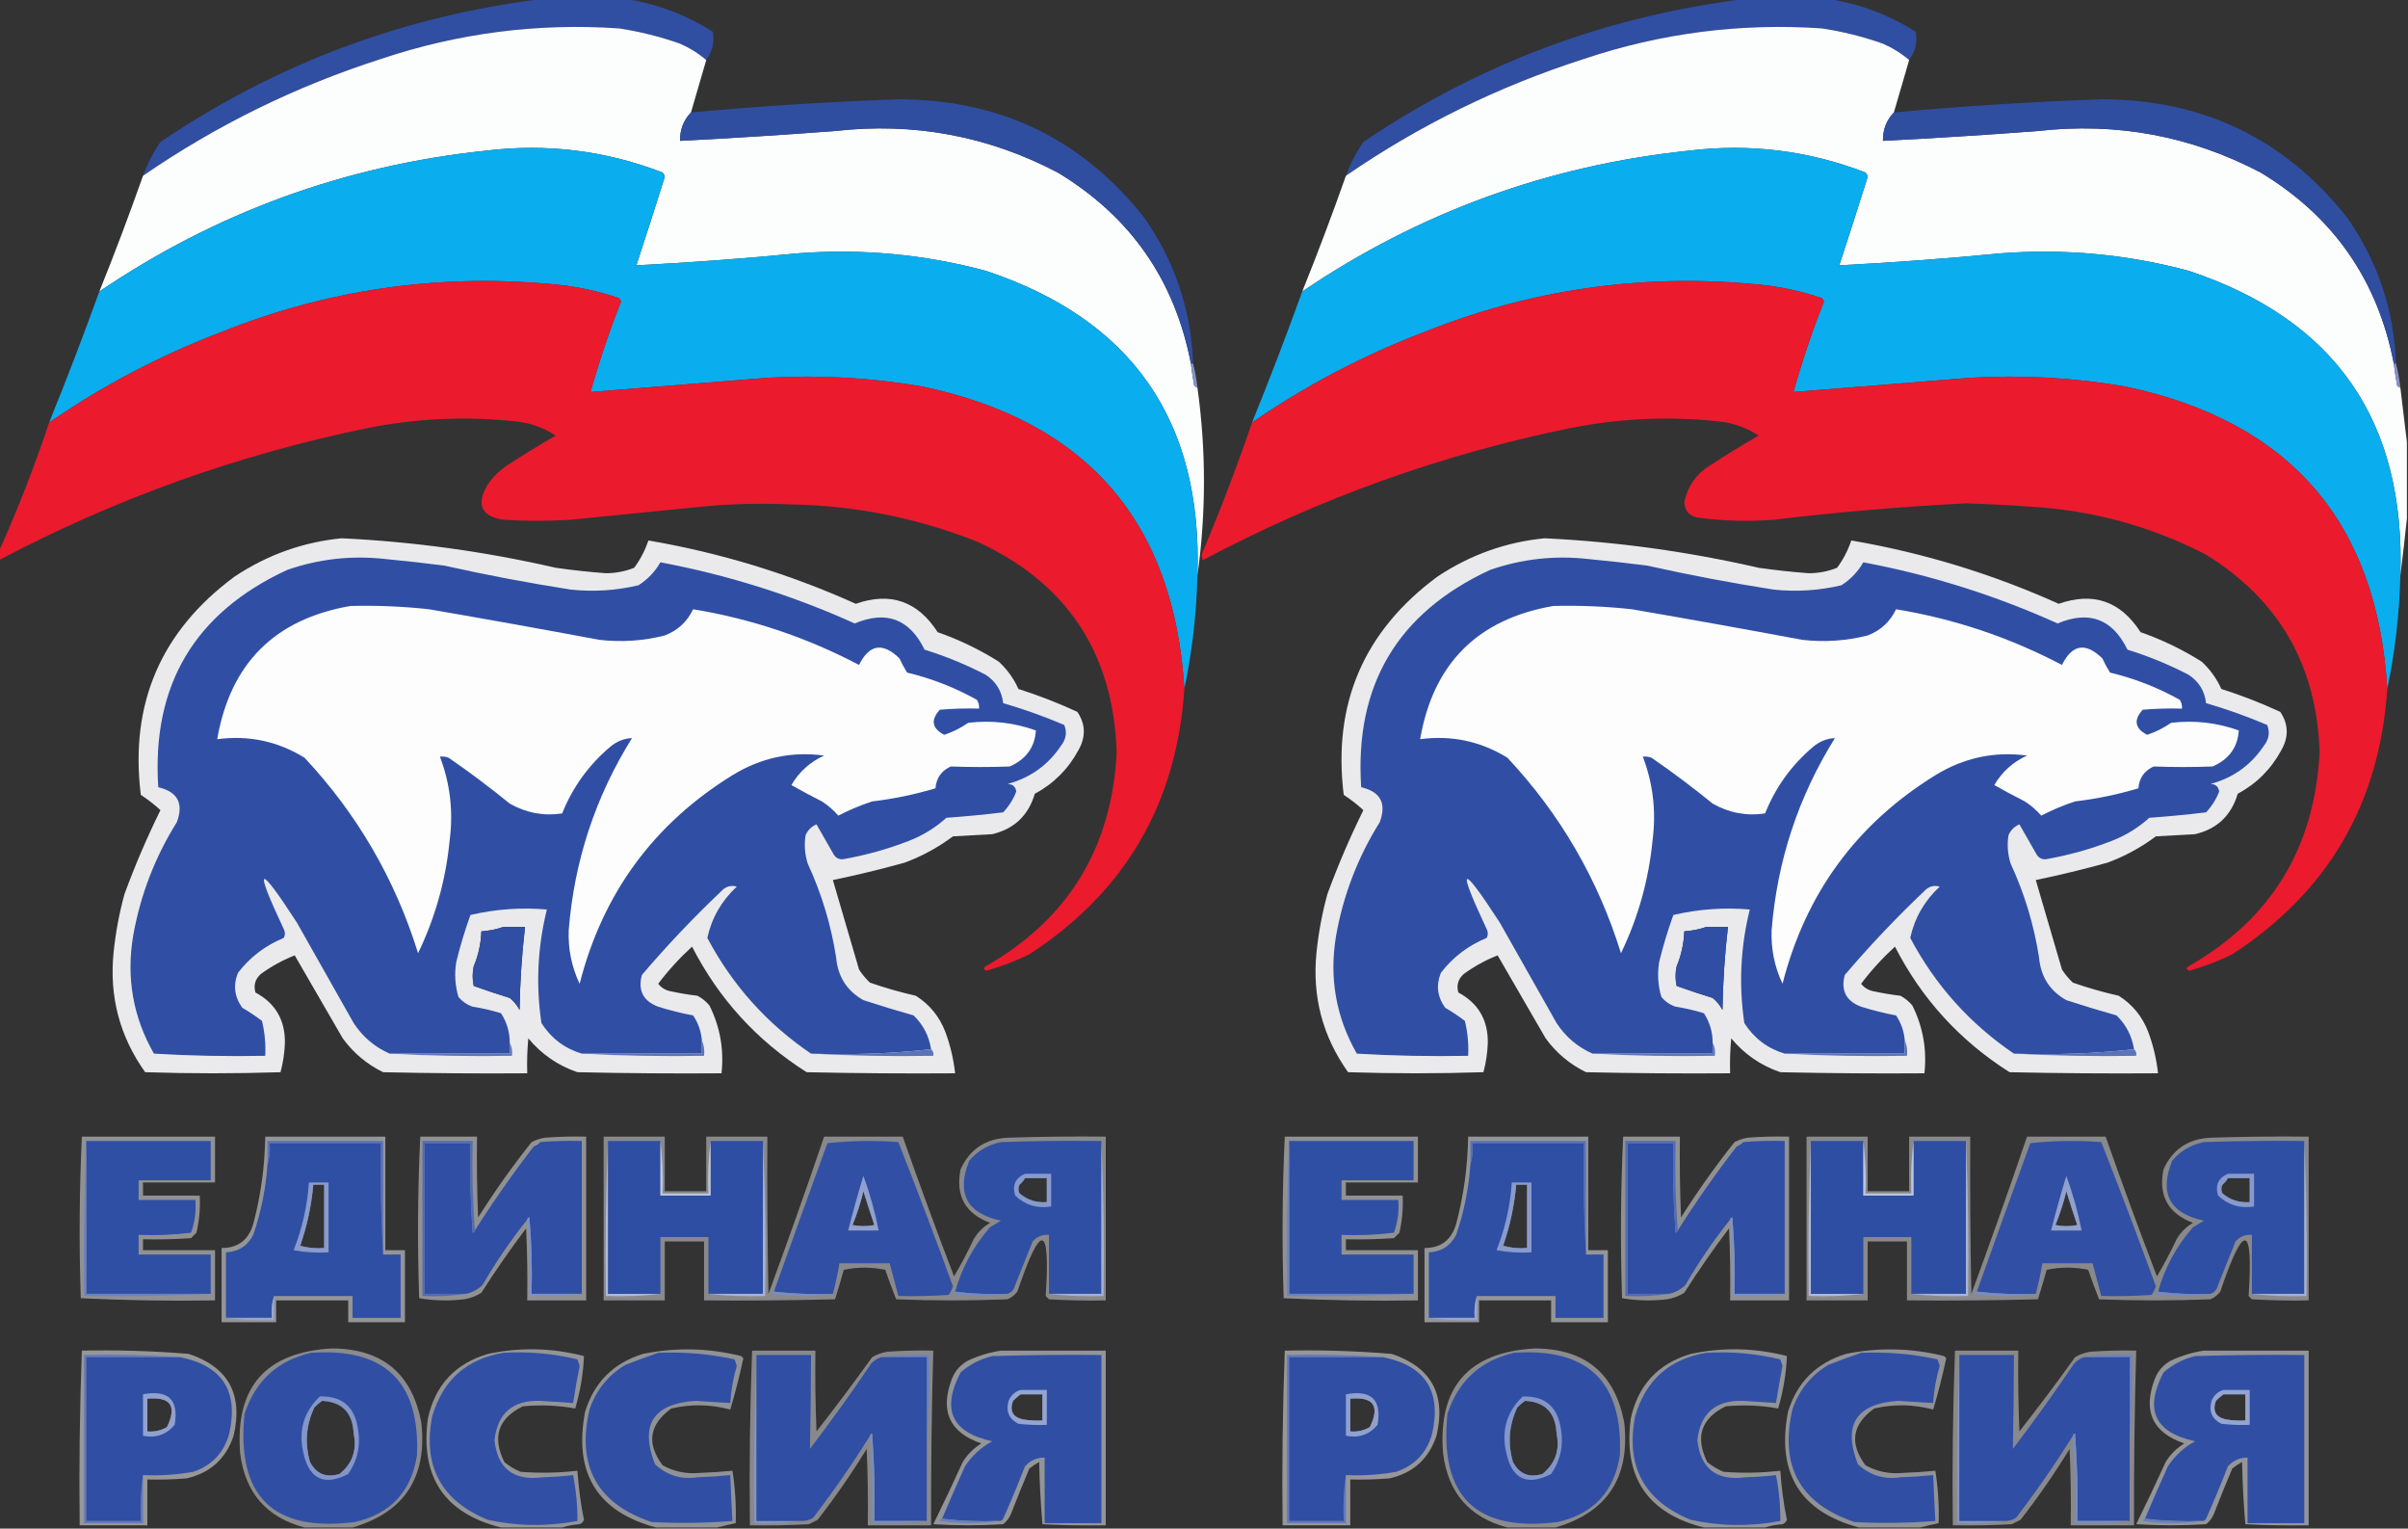 <?xml version="1.0" encoding="UTF-8"?>
<!DOCTYPE svg PUBLIC "-//W3C//DTD SVG 1.1//EN" "http://www.w3.org/Graphics/SVG/1.1/DTD/svg11.dtd">
<svg xmlns="http://www.w3.org/2000/svg" version="1.1" width="1103px" height="700px" style="shape-rendering:geometricPrecision; text-rendering:geometricPrecision; image-rendering:optimizeQuality; fill-rule:evenodd; clip-rule:evenodd" xmlns:xlink="http://www.w3.org/1999/xlink">
<rect width="100%" height="100%" fill="#333333" stroke="none"/>
<g><path style="opacity:0.967" fill="#304fa5" d="M 248.5,-0.5 C 261.167,-0.5 273.833,-0.5 286.5,-0.5C 300.802,1.715 314.136,6.715 326.5,14.5C 327.36,19.255 326.36,23.588 323.5,27.5C 319.917,24.433 315.917,21.933 311.5,20C 302.39,16.778 293.057,14.445 283.5,13C 246.226,10.468 209.893,15.135 174.5,27C 135.376,39.564 99.042,57.397 65.5,80.5C 67.508,74.964 70.174,69.798 73.5,65C 126.522,29.163 184.855,7.33 248.5,-0.5 Z"/></g>
<g><path style="opacity:0.967" fill="#304fa5" d="M 799.5,-0.5 C 812.167,-0.5 824.833,-0.5 837.5,-0.5C 851.802,1.715 865.136,6.715 877.5,14.5C 878.36,19.255 877.36,23.588 874.5,27.5C 870.917,24.433 866.917,21.933 862.5,20C 853.39,16.778 844.057,14.445 834.5,13C 797.226,10.468 760.893,15.135 725.5,27C 686.376,39.564 650.042,57.397 616.5,80.5C 618.508,74.964 621.174,69.798 624.5,65C 677.522,29.163 735.855,7.33 799.5,-0.5 Z"/></g>
<g><path style="opacity:0.995" fill="#fdfefe" d="M 323.5,27.5 C 321.167,35.5 318.833,43.5 316.5,51.5C 313.095,55.03 311.429,59.363 311.5,64.5C 335.182,63.291 358.849,61.791 382.5,60C 418.545,55.916 452.545,62.25 484.5,79C 517.804,99.102 538.137,128.269 545.5,166.5C 545.89,169.839 546.39,173.173 547,176.5C 547.383,177.056 547.883,177.389 548.5,177.5C 552.481,206.166 552.481,234.832 548.5,263.5C 550.862,192.72 518.529,146.22 451.5,124C 423.314,116.447 394.648,113.78 365.5,116C 340.872,118.386 316.205,120.219 291.5,121.5C 295.903,108.066 300.236,94.566 304.5,81C 304.355,80.228 304.022,79.561 303.5,79C 277.405,68.936 250.405,65.603 222.5,69C 157.964,75.785 98.965,97.285 45.5,133.5C 52.56,115.989 59.226,98.322 65.5,80.5C 99.042,57.397 135.376,39.564 174.5,27C 209.893,15.135 246.226,10.468 283.5,13C 293.057,14.445 302.39,16.778 311.5,20C 315.917,21.933 319.917,24.433 323.5,27.5 Z"/></g>
<g><path style="opacity:0.995" fill="#fdfefe" d="M 874.5,27.5 C 872.167,35.5 869.833,43.5 867.5,51.5C 864.095,55.03 862.429,59.363 862.5,64.5C 886.182,63.291 909.849,61.791 933.5,60C 969.545,55.916 1003.54,62.25 1035.5,79C 1068.8,99.102 1089.14,128.269 1096.5,166.5C 1096.89,169.839 1097.39,173.173 1098,176.5C 1098.38,177.056 1098.88,177.389 1099.5,177.5C 1100.56,185.964 1101.56,194.297 1102.5,202.5C 1102.5,214.167 1102.5,225.833 1102.5,237.5C 1101.6,246.04 1100.6,254.707 1099.5,263.5C 1101.86,192.72 1069.53,146.22 1002.5,124C 974.314,116.447 945.648,113.78 916.5,116C 891.872,118.386 867.205,120.219 842.5,121.5C 846.903,108.066 851.236,94.566 855.5,81C 855.355,80.228 855.022,79.561 854.5,79C 828.405,68.936 801.405,65.603 773.5,69C 708.964,75.785 649.964,97.285 596.5,133.5C 603.56,115.989 610.226,98.322 616.5,80.5C 650.042,57.397 686.376,39.564 725.5,27C 760.893,15.135 797.226,10.468 834.5,13C 844.057,14.445 853.39,16.778 862.5,20C 866.917,21.933 870.917,24.433 874.5,27.5 Z"/></g>
<g><path style="opacity:0.965" fill="#304fa4" d="M 546.5,166.5 C 546.167,166.5 545.833,166.5 545.5,166.5C 538.137,128.269 517.804,99.102 484.5,79C 452.545,62.25 418.545,55.916 382.5,60C 358.849,61.791 335.182,63.291 311.5,64.5C 311.429,59.363 313.095,55.03 316.5,51.5C 348.132,48.576 379.799,46.576 411.5,45.5C 457.9,45.453 495.4,63.453 524,99.5C 538.1,119.544 545.6,141.877 546.5,166.5 Z"/></g>
<g><path style="opacity:0.965" fill="#304fa4" d="M 1097.5,166.5 C 1097.17,166.5 1096.83,166.5 1096.5,166.5C 1089.14,128.269 1068.8,99.102 1035.5,79C 1003.54,62.25 969.545,55.916 933.5,60C 909.849,61.791 886.182,63.291 862.5,64.5C 862.429,59.363 864.095,55.03 867.5,51.5C 899.132,48.576 930.799,46.576 962.5,45.5C 1008.9,45.453 1046.4,63.453 1075,99.5C 1089.1,119.544 1096.6,141.877 1097.5,166.5 Z"/></g>
<g><path style="opacity:0.999" fill="#0aadee" d="M 548.5,263.5 C 548.07,281.156 546.07,298.49 542.5,315.5C 537.877,239.023 497.877,192.856 422.5,177C 398.991,172.95 375.324,171.617 351.5,173C 324.486,175.126 297.486,177.292 270.5,179.5C 274.458,165.459 279.125,151.626 284.5,138C 284.167,137.5 283.833,137 283.5,136.5C 273.116,132.99 262.45,130.823 251.5,130C 199.751,125.393 149.751,132.726 101.5,152C 73.344,162.741 47.011,176.574 22.5,193.5C 30.593,173.536 38.26,153.536 45.5,133.5C 98.965,97.285 157.964,75.785 222.5,69C 250.405,65.603 277.405,68.936 303.5,79C 304.022,79.561 304.355,80.228 304.5,81C 300.236,94.566 295.903,108.066 291.5,121.5C 316.205,120.219 340.872,118.386 365.5,116C 394.648,113.78 423.314,116.447 451.5,124C 518.529,146.22 550.862,192.72 548.5,263.5 Z"/></g>
<g><path style="opacity:0.999" fill="#0aadee" d="M 1099.5,263.5 C 1099.07,281.156 1097.07,298.49 1093.5,315.5C 1088.88,239.023 1048.88,192.856 973.5,177C 949.991,172.95 926.324,171.617 902.5,173C 875.486,175.126 848.486,177.292 821.5,179.5C 825.458,165.459 830.125,151.626 835.5,138C 835.167,137.5 834.833,137 834.5,136.5C 824.116,132.99 813.45,130.823 802.5,130C 750.751,125.393 700.751,132.726 652.5,152C 624.344,162.741 598.011,176.574 573.5,193.5C 581.593,173.536 589.26,153.536 596.5,133.5C 649.964,97.285 708.964,75.785 773.5,69C 801.405,65.603 828.405,68.936 854.5,79C 855.022,79.561 855.355,80.228 855.5,81C 851.236,94.566 846.903,108.066 842.5,121.5C 867.205,120.219 891.872,118.386 916.5,116C 945.648,113.78 974.314,116.447 1002.5,124C 1069.53,146.22 1101.86,192.72 1099.5,263.5 Z"/></g>
<g><path style="opacity:0.993" fill="#ec1b2e" d="M 542.5,315.5 C 539.001,368.026 515.334,408.526 471.5,437C 465.224,440.092 458.724,442.592 452,444.5C 450.392,444.026 450.226,443.359 451.5,442.5C 489.283,420.968 509.283,388.302 511.5,344.5C 510.013,298.991 488.679,266.824 447.5,248C 420.236,237.214 391.903,231.547 362.5,231C 348.814,230.385 335.148,230.719 321.5,232C 301.5,234 281.5,236 261.5,238C 251.167,238.667 240.833,238.667 230.5,238C 220.636,236.438 218.136,231.271 223,222.5C 225.5,218.667 228.667,215.5 232.5,213C 239.701,208.302 247.035,203.802 254.5,199.5C 249.139,195.877 243.139,193.71 236.5,193C 213.691,190.534 191.025,191.534 168.5,196C 109.239,208.141 52.906,228.308 -0.5,256.5C -0.5,255.167 -0.5,253.833 -0.5,252.5C 8.127,233.298 15.794,213.631 22.5,193.5C 47.011,176.574 73.344,162.741 101.5,152C 149.751,132.726 199.751,125.393 251.5,130C 262.45,130.823 273.116,132.99 283.5,136.5C 283.833,137 284.167,137.5 284.5,138C 279.125,151.626 274.458,165.459 270.5,179.5C 297.486,177.292 324.486,175.126 351.5,173C 375.324,171.617 398.991,172.95 422.5,177C 497.877,192.856 537.877,239.023 542.5,315.5 Z"/></g>
<g><path style="opacity:0.993" fill="#ec1b2e" d="M 1093.5,315.5 C 1090,368.026 1066.33,408.526 1022.5,437C 1016.22,440.092 1009.72,442.592 1003,444.5C 1001.39,444.026 1001.23,443.359 1002.5,442.5C 1040.28,420.968 1060.28,388.302 1062.5,344.5C 1061.28,304.847 1043.95,274.681 1010.5,254C 985.113,240.902 958.113,233.569 929.5,232C 919.844,231.292 910.177,230.792 900.5,230.5C 871.085,232.008 841.752,234.508 812.5,238C 800.775,238.912 789.108,238.579 777.5,237C 773.693,236.195 771.693,233.861 771.5,230C 773.033,222.604 777.033,216.937 783.5,213C 790.701,208.302 798.035,203.802 805.5,199.5C 800.139,195.877 794.139,193.71 787.5,193C 764.691,190.534 742.025,191.534 719.5,196C 660.376,208.04 604.209,228.207 551,256.5C 550.333,255.167 550.333,253.833 551,252.5C 559.195,233.078 566.695,213.411 573.5,193.5C 598.011,176.574 624.344,162.741 652.5,152C 700.751,132.726 750.751,125.393 802.5,130C 813.45,130.823 824.116,132.99 834.5,136.5C 834.833,137 835.167,137.5 835.5,138C 830.125,151.626 825.458,165.459 821.5,179.5C 848.486,177.292 875.486,175.126 902.5,173C 926.324,171.617 949.991,172.95 973.5,177C 1048.88,192.856 1088.88,239.023 1093.5,315.5 Z"/></g>
<g><path style="opacity:0.992" fill="#8893c9" d="M 545.5,166.5 C 545.833,166.5 546.167,166.5 546.5,166.5C 547.402,169.997 548.069,173.663 548.5,177.5C 547.883,177.389 547.383,177.056 547,176.5C 546.39,173.173 545.89,169.839 545.5,166.5 Z"/></g>
<g><path style="opacity:0.992" fill="#8893c9" d="M 1096.5,166.5 C 1096.83,166.5 1097.17,166.5 1097.5,166.5C 1098.4,169.997 1099.07,173.663 1099.5,177.5C 1098.88,177.389 1098.38,177.056 1098,176.5C 1097.39,173.173 1096.89,169.839 1096.5,166.5 Z"/></g>
<g><path style="opacity:0.916" fill="#fbfbfd" d="M 156.5,246.5 C 189.55,248.076 222.217,252.576 254.5,260C 262.137,261.097 269.804,261.93 277.5,262.5C 282.01,262.498 286.343,261.665 290.5,260C 293.319,256.195 295.486,252.029 297,247.5C 329.898,253.141 361.565,262.808 392,276.5C 407.857,270.953 420.357,275.286 429.5,289.5C 439.378,292.954 448.711,297.454 457.5,303C 461.369,306.583 464.369,310.75 466.5,315.5C 475.718,318.442 484.718,321.942 493.5,326C 497.26,331.618 497.426,337.451 494,343.5C 489.308,352.192 482.642,358.858 474,363.5C 471.054,373.446 464.554,379.613 454.5,382C 448.5,382.333 442.5,382.667 436.5,383C 429.775,388.031 422.442,392.031 414.5,395C 403.517,398.06 392.517,400.727 381.5,403C 385.494,416.638 389.494,430.305 393.5,444C 394.93,446.192 396.597,448.192 398.5,450C 405.381,452.377 412.381,454.377 419.5,456C 425.77,459.947 430.27,465.447 433,472.5C 435.29,478.661 436.79,484.995 437.5,491.5C 414.831,491.667 392.164,491.5 369.5,491C 346.75,476.585 329.25,457.418 317,433.5C 311.28,438.718 306.113,444.384 301.5,450.5C 303.003,452.422 305.003,453.588 307.5,454C 311.469,454.853 315.469,455.519 319.5,456C 321.624,457.122 323.457,458.622 325,460.5C 329.843,470.277 331.676,480.611 330.5,491.5C 308.497,491.667 286.497,491.5 264.5,491C 255.555,487.943 248.055,482.777 242,475.5C 241.501,480.823 241.334,486.156 241.5,491.5C 219.497,491.667 197.497,491.5 175.5,491C 168.051,487.359 161.884,482.193 157,475.5C 149.667,462.833 142.333,450.167 135,437.5C 129.464,439.684 124.297,442.517 119.5,446C 116.903,448.317 116.07,451.15 117,454.5C 126.112,459.381 130.612,467.048 130.5,477.5C 130.341,482.118 129.674,486.618 128.5,491C 107.833,491.667 87.167,491.667 66.5,491C 54.883,474.704 50.05,456.537 52,436.5C 52.912,427.36 54.579,418.36 57,409.5C 61.811,396.377 67.311,383.543 73.5,371C 70.745,368.444 67.745,366.11 64.5,364C 59.353,322.294 73.686,288.96 107.5,264C 122.488,254.062 138.821,248.229 156.5,246.5 Z M 230.5,424.5 C 233.833,424.5 237.167,424.5 240.5,424.5C 239.015,437.111 238.182,449.778 238,462.5C 236.878,460.376 235.378,458.543 233.5,457C 227.933,455.29 222.433,453.456 217,451.5C 216.333,448.5 216.333,445.5 217,442.5C 219.13,437.387 220.297,432.054 220.5,426.5C 224.04,426.247 227.373,425.581 230.5,424.5 Z"/></g>
<g><path style="opacity:0.916" fill="#fbfbfd" d="M 707.5,246.5 C 740.55,248.076 773.217,252.576 805.5,260C 813.137,261.097 820.804,261.93 828.5,262.5C 833.01,262.498 837.343,261.665 841.5,260C 844.319,256.195 846.486,252.029 848,247.5C 880.898,253.141 912.565,262.808 943,276.5C 958.857,270.953 971.357,275.286 980.5,289.5C 990.378,292.954 999.711,297.454 1008.5,303C 1012.37,306.583 1015.37,310.75 1017.5,315.5C 1026.72,318.442 1035.72,321.942 1044.5,326C 1048.26,331.618 1048.43,337.451 1045,343.5C 1040.31,352.192 1033.64,358.858 1025,363.5C 1022.05,373.446 1015.55,379.613 1005.5,382C 999.5,382.333 993.5,382.667 987.5,383C 980.775,388.031 973.442,392.031 965.5,395C 954.517,398.06 943.517,400.727 932.5,403C 936.494,416.638 940.494,430.305 944.5,444C 945.93,446.192 947.597,448.192 949.5,450C 956.381,452.377 963.381,454.377 970.5,456C 976.77,459.947 981.27,465.447 984,472.5C 986.29,478.661 987.79,484.995 988.5,491.5C 965.831,491.667 943.164,491.5 920.5,491C 897.75,476.585 880.25,457.418 868,433.5C 862.28,438.718 857.113,444.384 852.5,450.5C 854.003,452.422 856.003,453.588 858.5,454C 862.469,454.853 866.469,455.519 870.5,456C 872.624,457.122 874.457,458.622 876,460.5C 880.843,470.277 882.676,480.611 881.5,491.5C 859.497,491.667 837.497,491.5 815.5,491C 806.555,487.943 799.055,482.777 793,475.5C 792.501,480.823 792.334,486.156 792.5,491.5C 770.497,491.667 748.497,491.5 726.5,491C 719.051,487.359 712.884,482.193 708,475.5C 700.667,462.833 693.333,450.167 686,437.5C 680.464,439.684 675.297,442.517 670.5,446C 667.903,448.317 667.07,451.15 668,454.5C 677.112,459.381 681.612,467.048 681.5,477.5C 681.341,482.118 680.674,486.618 679.5,491C 658.833,491.667 638.167,491.667 617.5,491C 605.883,474.704 601.05,456.537 603,436.5C 603.912,427.36 605.579,418.36 608,409.5C 612.811,396.377 618.311,383.543 624.5,371C 621.745,368.444 618.745,366.11 615.5,364C 610.353,322.294 624.686,288.96 658.5,264C 673.488,254.062 689.821,248.229 707.5,246.5 Z M 781.5,424.5 C 784.833,424.5 788.167,424.5 791.5,424.5C 790.015,437.111 789.182,449.778 789,462.5C 787.878,460.376 786.378,458.543 784.5,457C 778.933,455.29 773.433,453.456 768,451.5C 767.333,448.5 767.333,445.5 768,442.5C 770.13,437.387 771.297,432.054 771.5,426.5C 775.04,426.247 778.373,425.581 781.5,424.5 Z"/></g>
<g><path style="opacity:1" fill="#304fa4" d="M 426.5,480.5 C 408.53,482.487 390.197,483.154 371.5,482.5C 351.257,468.759 335.424,451.092 324,429.5C 326.005,420.333 330.505,412.5 337.5,406C 334.788,405.262 332.455,405.929 330.5,408C 317.602,420.229 305.436,433.062 294,446.5C 292.142,453.617 294.642,458.451 301.5,461C 306.775,462.657 312.108,463.99 317.5,465C 319.829,468.481 321.162,472.315 321.5,476.5C 321.5,478.5 321.5,480.5 321.5,482.5C 303.167,482.5 284.833,482.5 266.5,482.5C 258.648,480.147 252.481,475.481 248,468.5C 245.411,450.973 246.245,433.64 250.5,416.5C 238.713,415.471 227.047,416.304 215.5,419C 212.951,426.023 210.785,433.19 209,440.5C 208.104,445.949 208.437,451.282 210,456.5C 211.731,458.617 213.898,460.117 216.5,461C 220.929,461.681 225.263,462.681 229.5,464C 232.149,468.096 233.483,472.596 233.5,477.5C 233.5,479.167 233.5,480.833 233.5,482.5C 215.167,482.5 196.833,482.5 178.5,482.5C 171.669,479.51 166.169,474.843 162,468.5C 153.333,453.167 144.667,437.833 136,422.5C 118.098,394.913 116.098,395.913 130,425.5C 130.667,426.833 130.667,428.167 130,429.5C 121.53,432.978 114.53,438.311 109,445.5C 106.712,451.198 107.379,456.531 111,461.5C 114.136,463.32 117.136,465.32 120,467.5C 121.271,472.754 121.771,478.087 121.5,483.5C 104.487,483.833 87.487,483.499 70.5,482.5C 60.936,465.737 57.77,447.737 61,428.5C 64.311,409.877 70.978,392.544 81,376.5C 84.207,367.912 81.374,362.579 72.5,360.5C 69.421,313.821 89.088,280.655 131.5,261C 146.098,255.932 161.098,254.265 176.5,256C 185.516,256.854 194.516,257.854 203.5,259C 222.705,263.301 242.038,266.967 261.5,270C 271.97,271.096 282.303,270.429 292.5,268C 296.719,265.283 300.052,261.783 302.5,257.5C 333.256,263.274 362.923,272.607 391.5,285.5C 405.978,279.436 416.645,283.436 423.5,297.5C 433.175,300.504 442.509,304.338 451.5,309C 456.224,312.122 458.89,316.455 459.5,322C 469.038,324.77 478.372,328.103 487.5,332C 488.83,335.368 488.33,338.535 486,341.5C 480.042,350.398 471.875,356.232 461.5,359C 463.885,359.055 465.219,360.222 465.5,362.5C 464.129,366.043 462.129,369.21 459.5,372C 450.872,373.045 442.205,373.878 433.5,374.5C 428.54,378.988 422.873,382.488 416.5,385C 406.607,388.848 396.44,391.681 386,393.5C 384.289,393.561 382.956,392.894 382,391.5C 379.333,386.833 376.667,382.167 374,377.5C 371.667,378.5 370,380.167 369,382.5C 368.304,386.905 368.637,391.239 370,395.5C 376.344,409.212 380.677,423.546 383,438.5C 383.803,447.299 387.97,453.799 395.5,458C 403.144,460.493 410.811,462.826 418.5,465C 422.887,469.274 425.554,474.441 426.5,480.5 Z M 230.5,424.5 C 227.373,425.581 224.04,426.247 220.5,426.5C 220.297,432.054 219.13,437.387 217,442.5C 216.333,445.5 216.333,448.5 217,451.5C 222.433,453.456 227.933,455.29 233.5,457C 235.378,458.543 236.878,460.376 238,462.5C 238.182,449.778 239.015,437.111 240.5,424.5C 237.167,424.5 233.833,424.5 230.5,424.5 Z"/></g>
<g><path style="opacity:1" fill="#304fa4" d="M 977.5,480.5 C 959.53,482.487 941.197,483.154 922.5,482.5C 902.257,468.759 886.424,451.092 875,429.5C 877.005,420.333 881.505,412.5 888.5,406C 885.788,405.262 883.455,405.929 881.5,408C 868.602,420.229 856.436,433.062 845,446.5C 843.142,453.617 845.642,458.451 852.5,461C 857.775,462.657 863.108,463.99 868.5,465C 870.829,468.481 872.162,472.315 872.5,476.5C 872.5,478.5 872.5,480.5 872.5,482.5C 854.167,482.5 835.833,482.5 817.5,482.5C 809.648,480.147 803.481,475.481 799,468.5C 796.411,450.973 797.245,433.64 801.5,416.5C 789.713,415.471 778.047,416.304 766.5,419C 763.951,426.023 761.785,433.19 760,440.5C 759.104,445.949 759.437,451.282 761,456.5C 762.731,458.617 764.898,460.117 767.5,461C 771.929,461.681 776.263,462.681 780.5,464C 783.149,468.096 784.483,472.596 784.5,477.5C 784.5,479.167 784.5,480.833 784.5,482.5C 766.167,482.5 747.833,482.5 729.5,482.5C 722.669,479.51 717.169,474.843 713,468.5C 704.333,453.167 695.667,437.833 687,422.5C 669.098,394.913 667.098,395.913 681,425.5C 681.667,426.833 681.667,428.167 681,429.5C 672.53,432.978 665.53,438.311 660,445.5C 657.712,451.198 658.379,456.531 662,461.5C 665.136,463.32 668.136,465.32 671,467.5C 672.271,472.754 672.771,478.087 672.5,483.5C 655.487,483.833 638.487,483.499 621.5,482.5C 611.936,465.737 608.77,447.737 612,428.5C 615.311,409.877 621.978,392.544 632,376.5C 635.207,367.912 632.373,362.579 623.5,360.5C 620.421,313.821 640.088,280.655 682.5,261C 697.098,255.932 712.098,254.265 727.5,256C 736.516,256.854 745.516,257.854 754.5,259C 773.705,263.301 793.038,266.967 812.5,270C 822.97,271.096 833.303,270.429 843.5,268C 847.719,265.283 851.052,261.783 853.5,257.5C 884.256,263.274 913.923,272.607 942.5,285.5C 956.978,279.436 967.645,283.436 974.5,297.5C 984.175,300.504 993.509,304.338 1002.5,309C 1007.22,312.122 1009.89,316.455 1010.5,322C 1020.04,324.77 1029.37,328.103 1038.5,332C 1039.83,335.368 1039.33,338.535 1037,341.5C 1031.04,350.398 1022.87,356.232 1012.5,359C 1014.89,359.055 1016.22,360.222 1016.5,362.5C 1015.13,366.043 1013.13,369.21 1010.5,372C 1001.87,373.045 993.205,373.878 984.5,374.5C 979.54,378.988 973.873,382.488 967.5,385C 957.607,388.848 947.44,391.681 937,393.5C 935.289,393.561 933.956,392.894 933,391.5C 930.333,386.833 927.667,382.167 925,377.5C 922.667,378.5 921,380.167 920,382.5C 919.304,386.905 919.637,391.239 921,395.5C 927.344,409.212 931.677,423.546 934,438.5C 934.803,447.299 938.97,453.799 946.5,458C 954.144,460.493 961.811,462.826 969.5,465C 973.887,469.274 976.554,474.441 977.5,480.5 Z M 781.5,424.5 C 778.373,425.581 775.04,426.247 771.5,426.5C 771.297,432.054 770.13,437.387 768,442.5C 767.333,445.5 767.333,448.5 768,451.5C 773.433,453.456 778.933,455.29 784.5,457C 786.378,458.543 787.878,460.376 789,462.5C 789.182,449.778 790.015,437.111 791.5,424.5C 788.167,424.5 784.833,424.5 781.5,424.5 Z"/></g>
<g><path style="opacity:1" fill="#fdfdfe" d="M 160.5,277.5 C 172.539,277.192 184.539,277.692 196.5,279C 222.518,283.479 248.518,288.146 274.5,293C 284.679,294.161 294.679,293.494 304.5,291C 310.44,288.727 314.773,284.727 317.5,279C 344.115,283.372 369.448,291.872 393.5,304.5C 398.173,295.027 404.34,294.027 412,301.5C 413.039,303.746 414.206,305.913 415.5,308C 426.815,310.712 437.481,314.879 447.5,320.5C 448.246,321.736 448.579,323.07 448.5,324.5C 442.491,324.334 436.491,324.501 430.5,325C 426.209,329.71 426.876,333.544 432.5,336.5C 436.44,335.196 440.107,333.363 443.5,331C 454.117,329.732 464.45,330.899 474.5,334.5C 473.981,342.232 469.981,347.732 462.5,351C 453.486,351.332 444.486,351.332 435.5,351C 431.205,352.961 428.872,356.295 428.5,361C 419.018,363.832 409.351,365.832 399.5,367C 394.161,368.753 388.994,370.919 384,373.5C 381.813,370.987 379.313,368.82 376.5,367C 371.713,364.583 367.046,362.083 362.5,359.5C 366.08,353.42 371.08,348.92 377.5,346C 362.563,343.989 348.563,346.989 335.5,355C 299.415,377.284 276.082,409.117 265.5,450.5C 261.854,442.804 260.187,434.638 260.5,426C 263.035,394.276 272.702,364.942 289.5,338C 285.798,338.176 282.465,339.51 279.5,342C 269.619,350.373 262.286,360.54 257.5,372.5C 249.033,373.774 241.033,372.274 233.5,368C 224.45,360.615 215.116,353.615 205.5,347C 204.207,346.51 202.873,346.343 201.5,346.5C 206.166,358.737 207.666,371.403 206,384.5C 204.252,402.769 199.418,420.103 191.5,436.5C 181.004,402.672 163.671,372.839 139.5,347C 127.24,339.437 113.907,336.604 99.5,338.5C 105.497,303.836 125.83,283.503 160.5,277.5 Z"/></g>
<g><path style="opacity:1" fill="#fdfdfe" d="M 711.5,277.5 C 723.539,277.192 735.539,277.692 747.5,279C 773.518,283.479 799.518,288.146 825.5,293C 835.679,294.161 845.679,293.494 855.5,291C 861.44,288.727 865.773,284.727 868.5,279C 895.115,283.372 920.448,291.872 944.5,304.5C 949.173,295.027 955.34,294.027 963,301.5C 964.039,303.746 965.206,305.913 966.5,308C 977.815,310.712 988.481,314.879 998.5,320.5C 999.246,321.736 999.579,323.07 999.5,324.5C 993.491,324.334 987.491,324.501 981.5,325C 977.209,329.71 977.876,333.544 983.5,336.5C 987.44,335.196 991.107,333.363 994.5,331C 1005.12,329.732 1015.45,330.899 1025.5,334.5C 1024.98,342.232 1020.98,347.732 1013.5,351C 1004.49,351.332 995.486,351.332 986.5,351C 982.205,352.961 979.872,356.295 979.5,361C 970.018,363.832 960.351,365.832 950.5,367C 945.161,368.753 939.994,370.919 935,373.5C 932.813,370.987 930.313,368.82 927.5,367C 922.713,364.583 918.046,362.083 913.5,359.5C 917.08,353.42 922.08,348.92 928.5,346C 913.563,343.989 899.563,346.989 886.5,355C 850.415,377.284 827.082,409.117 816.5,450.5C 812.854,442.804 811.187,434.638 811.5,426C 814.035,394.276 823.702,364.942 840.5,338C 836.798,338.176 833.465,339.51 830.5,342C 820.619,350.373 813.286,360.54 808.5,372.5C 800.033,373.774 792.033,372.274 784.5,368C 775.45,360.615 766.116,353.615 756.5,347C 755.207,346.51 753.873,346.343 752.5,346.5C 757.166,358.737 758.666,371.403 757,384.5C 755.252,402.769 750.418,420.103 742.5,436.5C 732.004,402.672 714.671,372.839 690.5,347C 678.24,339.437 664.907,336.604 650.5,338.5C 656.497,303.836 676.83,283.503 711.5,277.5 Z"/></g>
<g><path style="opacity:1" fill="#5f76b8" d="M 233.5,477.5 C 234.461,479.265 234.795,481.265 234.5,483.5C 215.659,483.83 196.993,483.497 178.5,482.5C 196.833,482.5 215.167,482.5 233.5,482.5C 233.5,480.833 233.5,479.167 233.5,477.5 Z"/></g>
<g><path style="opacity:1" fill="#5d75b8" d="M 321.5,476.5 C 322.468,478.607 322.802,480.941 322.5,483.5C 303.659,483.83 284.993,483.497 266.5,482.5C 284.833,482.5 303.167,482.5 321.5,482.5C 321.5,480.5 321.5,478.5 321.5,476.5 Z"/></g>
<g><path style="opacity:1" fill="#5b74b7" d="M 426.5,480.5 C 427.404,481.209 427.737,482.209 427.5,483.5C 408.659,483.83 389.993,483.497 371.5,482.5C 390.197,483.154 408.53,482.487 426.5,480.5 Z"/></g>
<g><path style="opacity:1" fill="#5f76b8" d="M 784.5,477.5 C 785.461,479.265 785.795,481.265 785.5,483.5C 766.659,483.83 747.993,483.497 729.5,482.5C 747.833,482.5 766.167,482.5 784.5,482.5C 784.5,480.833 784.5,479.167 784.5,477.5 Z"/></g>
<g><path style="opacity:1" fill="#5d75b8" d="M 872.5,476.5 C 873.468,478.607 873.802,480.941 873.5,483.5C 854.659,483.83 835.993,483.497 817.5,482.5C 835.833,482.5 854.167,482.5 872.5,482.5C 872.5,480.5 872.5,478.5 872.5,476.5 Z"/></g>
<g><path style="opacity:1" fill="#5b74b7" d="M 977.5,480.5 C 978.404,481.209 978.737,482.209 978.5,483.5C 959.659,483.83 940.993,483.497 922.5,482.5C 941.197,483.154 959.53,482.487 977.5,480.5 Z"/></g>
<g><path style="opacity:0.483" fill="#f6f7fb" d="M 37.5,520.5 C 57.833,520.5 78.167,520.5 98.5,520.5C 98.5,527.5 98.5,534.5 98.5,541.5C 87.5,541.5 76.5,541.5 65.5,541.5C 65.5,543.5 65.5,545.5 65.5,547.5C 74.167,547.5 82.833,547.5 91.5,547.5C 91.789,553.245 91.289,558.912 90,564.5C 89.167,565.333 88.333,566.167 87.5,567C 80.174,567.5 72.841,567.666 65.5,567.5C 65.5,569.167 65.5,570.833 65.5,572.5C 76.5,572.5 87.5,572.5 98.5,572.5C 98.5,580.167 98.5,587.833 98.5,595.5C 77.924,595.827 57.424,595.493 37,594.5C 36.177,569.761 36.344,545.094 37.5,520.5 Z"/></g>
<g><path style="opacity:0.511" fill="#f1f3f8" d="M 121.5,520.5 C 139.833,520.5 158.167,520.5 176.5,520.5C 176.5,537.833 176.5,555.167 176.5,572.5C 179.5,572.5 182.5,572.5 185.5,572.5C 185.5,583.5 185.5,594.5 185.5,605.5C 176.833,605.5 168.167,605.5 159.5,605.5C 159.5,602.167 159.5,598.833 159.5,595.5C 148.5,595.5 137.5,595.5 126.5,595.5C 126.5,598.833 126.5,602.167 126.5,605.5C 118.167,605.5 109.833,605.5 101.5,605.5C 101.5,594.167 101.5,582.833 101.5,571.5C 108.995,571.522 113.828,567.855 116,560.5C 119.468,547.392 121.301,534.059 121.5,520.5 Z M 143.5,542.5 C 145.167,542.5 146.833,542.5 148.5,542.5C 148.5,552.167 148.5,561.833 148.5,571.5C 144.774,571.823 141.107,571.489 137.5,570.5C 140.65,561.415 142.65,552.081 143.5,542.5 Z"/></g>
<g><path style="opacity:0.473" fill="#fafafc" d="M 192.5,520.5 C 201.167,520.5 209.833,520.5 218.5,520.5C 218.333,532.838 218.5,545.171 219,557.5C 226.553,545.561 234.719,534.061 243.5,523C 245.392,522.027 247.392,521.36 249.5,521C 255.825,520.5 262.158,520.334 268.5,520.5C 268.5,545.5 268.5,570.5 268.5,595.5C 259.5,595.5 250.5,595.5 241.5,595.5C 241.667,584.495 241.5,573.495 241,562.5C 233.777,572.057 226.944,581.891 220.5,592C 218.043,593.562 215.376,594.562 212.5,595C 205.586,595.811 198.752,595.645 192,594.5C 191.177,569.761 191.344,545.094 192.5,520.5 Z"/></g>
<g><path style="opacity:0.442" fill="#f6f7fb" d="M 276.5,520.5 C 285.833,520.5 295.167,520.5 304.5,520.5C 304.5,528.833 304.5,537.167 304.5,545.5C 310.833,545.5 317.167,545.5 323.5,545.5C 323.5,537.167 323.5,528.833 323.5,520.5C 332.833,520.5 342.167,520.5 351.5,520.5C 351.333,544.502 351.5,568.502 352,592.5C 360.807,568.578 369.307,544.578 377.5,520.5C 389.5,520.5 401.5,520.5 413.5,520.5C 421.018,541.88 428.851,563.213 437,584.5C 440.27,578.96 443.27,573.293 446,567.5C 447.833,564.333 450.333,561.833 453.5,560C 442.086,555.675 437.586,547.508 440,535.5C 444.13,526.34 451.296,521.506 461.5,521C 476.496,520.5 491.496,520.333 506.5,520.5C 506.5,545.5 506.5,570.5 506.5,595.5C 497.827,595.666 489.16,595.5 480.5,595C 480,594.5 479.5,594 479,593.5C 481.174,560.213 476.841,559.547 466,591.5C 464.786,593.049 463.286,594.215 461.5,595C 444.5,595.667 427.5,595.667 410.5,595C 408.74,590.555 407.073,586.055 405.5,581.5C 399.167,580.167 392.833,580.167 386.5,581.5C 385.24,586.046 383.906,590.546 382.5,595C 362.503,595.5 342.503,595.667 322.5,595.5C 322.5,586.5 322.5,577.5 322.5,568.5C 316.5,568.5 310.5,568.5 304.5,568.5C 304.5,577.5 304.5,586.5 304.5,595.5C 295.167,595.5 285.833,595.5 276.5,595.5C 276.5,570.5 276.5,545.5 276.5,520.5 Z M 469.5,539.5 C 472.833,539.5 476.167,539.5 479.5,539.5C 479.5,543.167 479.5,546.833 479.5,550.5C 474.758,550.864 470.592,549.53 467,546.5C 466.333,545.167 466.333,543.833 467,542.5C 468.045,541.627 468.878,540.627 469.5,539.5 Z M 395.5,545.5 C 397.073,550.6 398.74,555.767 400.5,561C 397.167,561.667 393.833,561.667 390.5,561C 392.554,555.95 394.22,550.783 395.5,545.5 Z"/></g>
<g><path style="opacity:0.483" fill="#f6f7fb" d="M 588.5,520.5 C 608.833,520.5 629.167,520.5 649.5,520.5C 649.5,527.5 649.5,534.5 649.5,541.5C 638.5,541.5 627.5,541.5 616.5,541.5C 616.5,543.5 616.5,545.5 616.5,547.5C 625.167,547.5 633.833,547.5 642.5,547.5C 642.789,553.245 642.289,558.912 641,564.5C 640.167,565.333 639.333,566.167 638.5,567C 631.174,567.5 623.841,567.666 616.5,567.5C 616.5,569.167 616.5,570.833 616.5,572.5C 627.5,572.5 638.5,572.5 649.5,572.5C 649.5,580.167 649.5,587.833 649.5,595.5C 628.924,595.827 608.424,595.493 588,594.5C 587.177,569.761 587.344,545.094 588.5,520.5 Z"/></g>
<g><path style="opacity:0.511" fill="#f1f3f8" d="M 672.5,520.5 C 690.833,520.5 709.167,520.5 727.5,520.5C 727.5,537.833 727.5,555.167 727.5,572.5C 730.5,572.5 733.5,572.5 736.5,572.5C 736.5,583.5 736.5,594.5 736.5,605.5C 727.833,605.5 719.167,605.5 710.5,605.5C 710.5,602.167 710.5,598.833 710.5,595.5C 699.5,595.5 688.5,595.5 677.5,595.5C 677.5,598.833 677.5,602.167 677.5,605.5C 669.167,605.5 660.833,605.5 652.5,605.5C 652.5,594.167 652.5,582.833 652.5,571.5C 659.995,571.522 664.828,567.855 667,560.5C 670.468,547.392 672.301,534.059 672.5,520.5 Z M 694.5,542.5 C 696.167,542.5 697.833,542.5 699.5,542.5C 699.5,552.167 699.5,561.833 699.5,571.5C 695.774,571.823 692.107,571.489 688.5,570.5C 691.65,561.415 693.65,552.081 694.5,542.5 Z"/></g>
<g><path style="opacity:0.473" fill="#fafafc" d="M 743.5,520.5 C 752.167,520.5 760.833,520.5 769.5,520.5C 769.333,532.838 769.5,545.171 770,557.5C 777.553,545.561 785.719,534.061 794.5,523C 796.392,522.027 798.392,521.36 800.5,521C 806.825,520.5 813.158,520.334 819.5,520.5C 819.5,545.5 819.5,570.5 819.5,595.5C 810.5,595.5 801.5,595.5 792.5,595.5C 792.667,584.495 792.5,573.495 792,562.5C 784.777,572.057 777.944,581.891 771.5,592C 769.043,593.562 766.376,594.562 763.5,595C 756.586,595.811 749.752,595.645 743,594.5C 742.177,569.761 742.344,545.094 743.5,520.5 Z"/></g>
<g><path style="opacity:0.442" fill="#f6f7fb" d="M 827.5,520.5 C 836.833,520.5 846.167,520.5 855.5,520.5C 855.5,528.833 855.5,537.167 855.5,545.5C 861.833,545.5 868.167,545.5 874.5,545.5C 874.5,537.167 874.5,528.833 874.5,520.5C 883.833,520.5 893.167,520.5 902.5,520.5C 902.333,544.502 902.5,568.502 903,592.5C 911.807,568.578 920.307,544.578 928.5,520.5C 940.5,520.5 952.5,520.5 964.5,520.5C 972.018,541.88 979.851,563.213 988,584.5C 991.27,578.96 994.27,573.293 997,567.5C 998.833,564.333 1001.33,561.833 1004.5,560C 993.086,555.675 988.586,547.508 991,535.5C 995.13,526.34 1002.3,521.506 1012.5,521C 1027.5,520.5 1042.5,520.333 1057.5,520.5C 1057.5,545.5 1057.5,570.5 1057.5,595.5C 1048.83,595.666 1040.16,595.5 1031.5,595C 1031,594.5 1030.5,594 1030,593.5C 1032.17,560.213 1027.84,559.547 1017,591.5C 1015.79,593.049 1014.29,594.215 1012.5,595C 995.5,595.667 978.5,595.667 961.5,595C 959.74,590.555 958.073,586.055 956.5,581.5C 950.167,580.167 943.833,580.167 937.5,581.5C 936.24,586.046 934.906,590.546 933.5,595C 913.503,595.5 893.503,595.667 873.5,595.5C 873.5,586.5 873.5,577.5 873.5,568.5C 867.5,568.5 861.5,568.5 855.5,568.5C 855.5,577.5 855.5,586.5 855.5,595.5C 846.167,595.5 836.833,595.5 827.5,595.5C 827.5,570.5 827.5,545.5 827.5,520.5 Z M 1020.5,539.5 C 1023.83,539.5 1027.17,539.5 1030.5,539.5C 1030.5,543.167 1030.5,546.833 1030.5,550.5C 1025.76,550.864 1021.59,549.53 1018,546.5C 1017.33,545.167 1017.33,543.833 1018,542.5C 1019.04,541.627 1019.88,540.627 1020.5,539.5 Z M 946.5,545.5 C 948.073,550.6 949.74,555.767 951.5,561C 948.167,561.667 944.833,561.667 941.5,561C 943.554,555.95 945.22,550.783 946.5,545.5 Z"/></g>
<g><path style="opacity:1" fill="#5a72b6" d="M 175.5,574.5 C 174.503,557.675 174.17,540.675 174.5,523.5C 157.5,523.5 140.5,523.5 123.5,523.5C 123.813,527.042 123.479,530.375 122.5,533.5C 122.5,529.833 122.5,526.167 122.5,522.5C 140.167,522.5 157.833,522.5 175.5,522.5C 175.5,539.833 175.5,557.167 175.5,574.5 Z"/></g>
<g><path style="opacity:1" fill="#5a72b6" d="M 726.5,574.5 C 725.503,557.675 725.17,540.675 725.5,523.5C 708.5,523.5 691.5,523.5 674.5,523.5C 674.813,527.042 674.479,530.375 673.5,533.5C 673.5,529.833 673.5,526.167 673.5,522.5C 691.167,522.5 708.833,522.5 726.5,522.5C 726.5,539.833 726.5,557.167 726.5,574.5 Z"/></g>
<g><path style="opacity:1" fill="#2f4fa4" d="M 39.5,522.5 C 58.5,522.5 77.5,522.5 96.5,522.5C 96.5,528.5 96.5,534.5 96.5,540.5C 85.5,540.5 74.5,540.5 63.5,540.5C 63.5,543.5 63.5,546.5 63.5,549.5C 72.167,549.5 80.833,549.5 89.5,549.5C 89.91,554.667 89.243,559.667 87.5,564.5C 79.528,565.498 71.528,565.831 63.5,565.5C 63.5,568.5 63.5,571.5 63.5,574.5C 74.5,574.5 85.5,574.5 96.5,574.5C 96.5,580.5 96.5,586.5 96.5,592.5C 77.5,592.5 58.5,592.5 39.5,592.5C 39.5,569.167 39.5,545.833 39.5,522.5 Z"/></g>
<g><path style="opacity:1" fill="#2f4fa4" d="M 175.5,574.5 C 178.167,574.5 180.833,574.5 183.5,574.5C 183.5,584.167 183.5,593.833 183.5,603.5C 176.167,603.5 168.833,603.5 161.5,603.5C 161.5,600.167 161.5,596.833 161.5,593.5C 149.5,593.5 137.5,593.5 125.5,593.5C 124.521,596.625 124.187,599.958 124.5,603.5C 117.5,603.5 110.5,603.5 103.5,603.5C 103.5,593.5 103.5,583.5 103.5,573.5C 109.199,573.234 113.365,570.567 116,565.5C 119.563,555.127 121.729,544.46 122.5,533.5C 123.479,530.375 123.813,527.042 123.5,523.5C 140.5,523.5 157.5,523.5 174.5,523.5C 174.17,540.675 174.503,557.675 175.5,574.5 Z M 143.5,542.5 C 142.65,552.081 140.65,561.415 137.5,570.5C 141.107,571.489 144.774,571.823 148.5,571.5C 148.5,561.833 148.5,552.167 148.5,542.5C 146.833,542.5 145.167,542.5 143.5,542.5 Z"/></g>
<g><path style="opacity:1" fill="#2f4ea4" d="M 266.5,592.5 C 258.833,592.5 251.167,592.5 243.5,592.5C 243.832,580.814 243.499,569.148 242.5,557.5C 241.893,557.624 241.56,557.957 241.5,558.5C 233.935,567.951 227.102,577.951 221,588.5C 218.815,590.54 216.315,591.874 213.5,592.5C 207.167,592.5 200.833,592.5 194.5,592.5C 194.5,569.5 194.5,546.5 194.5,523.5C 201.5,523.5 208.5,523.5 215.5,523.5C 215.167,537.183 215.501,550.85 216.5,564.5C 217.107,564.376 217.44,564.043 217.5,563.5C 225.891,550.27 234.891,537.436 244.5,525C 245.672,524.581 246.672,523.915 247.5,523C 253.825,522.5 260.158,522.334 266.5,522.5C 266.5,545.833 266.5,569.167 266.5,592.5 Z"/></g>
<g><path style="opacity:1" fill="#526cb3" d="M 217.5,563.5 C 217.44,564.043 217.107,564.376 216.5,564.5C 215.501,550.85 215.167,537.183 215.5,523.5C 208.5,523.5 201.5,523.5 194.5,523.5C 194.5,546.5 194.5,569.5 194.5,592.5C 200.833,592.5 207.167,592.5 213.5,592.5C 207.021,593.491 200.354,593.824 193.5,593.5C 193.5,569.833 193.5,546.167 193.5,522.5C 201.167,522.5 208.833,522.5 216.5,522.5C 216.171,536.344 216.504,550.01 217.5,563.5 Z"/></g>
<g><path style="opacity:1" fill="#afbadb" d="M 278.5,522.5 C 278.5,545.833 278.5,569.167 278.5,592.5C 286.5,592.5 294.5,592.5 302.5,592.5C 294.35,593.493 286.017,593.826 277.5,593.5C 277.169,569.661 277.502,545.994 278.5,522.5 Z"/></g>
<g><path style="opacity:1" fill="#2e4ea4" d="M 278.5,522.5 C 286.5,522.5 294.5,522.5 302.5,522.5C 302.5,530.833 302.5,539.167 302.5,547.5C 310.167,547.5 317.833,547.5 325.5,547.5C 325.5,539.167 325.5,530.833 325.5,522.5C 333.5,522.5 341.5,522.5 349.5,522.5C 349.5,545.833 349.5,569.167 349.5,592.5C 341.167,592.5 332.833,592.5 324.5,592.5C 324.5,583.833 324.5,575.167 324.5,566.5C 317.167,566.5 309.833,566.5 302.5,566.5C 302.5,575.167 302.5,583.833 302.5,592.5C 294.5,592.5 286.5,592.5 278.5,592.5C 278.5,569.167 278.5,545.833 278.5,522.5 Z"/></g>
<g><path style="opacity:1" fill="#a8b4d9" d="M 349.5,522.5 C 350.498,545.994 350.831,569.661 350.5,593.5C 341.651,593.826 332.984,593.493 324.5,592.5C 332.833,592.5 341.167,592.5 349.5,592.5C 349.5,569.167 349.5,545.833 349.5,522.5 Z"/></g>
<g><path style="opacity:1" fill="#3150a5" d="M 381.5,592.5 C 372.318,592.827 363.318,592.493 354.5,591.5C 362.561,568.819 370.728,546.152 379,523.5C 389.757,522.347 400.59,522.18 411.5,523C 420.102,544.875 428.435,566.875 436.5,589C 436.097,590.473 435.43,591.806 434.5,593C 426.841,593.5 419.174,593.666 411.5,593.5C 410.167,588.5 408.833,583.5 407.5,578.5C 399.833,578.5 392.167,578.5 384.5,578.5C 383.755,583.227 382.755,587.894 381.5,592.5 Z M 395.5,545.5 C 394.22,550.783 392.554,555.95 390.5,561C 393.833,561.667 397.167,561.667 400.5,561C 398.74,555.767 397.073,550.6 395.5,545.5 Z"/></g>
<g><path style="opacity:1" fill="#2f4fa4" d="M 504.5,522.5 C 504.5,545.833 504.5,569.167 504.5,592.5C 496.5,592.5 488.5,592.5 480.5,592.5C 480.5,583.5 480.5,574.5 480.5,565.5C 477.495,565.253 474.995,566.253 473,568.5C 470.333,575.167 467.667,581.833 465,588.5C 464.502,590.544 463.335,591.878 461.5,592.5C 453.316,592.826 445.316,592.492 437.5,591.5C 440.619,580.426 445.952,570.593 453.5,562C 455.167,561 456.833,560 458.5,559C 442.782,555.608 437.949,546.441 444,531.5C 447.834,527.007 452.667,524.174 458.5,523C 473.83,522.5 489.163,522.333 504.5,522.5 Z M 469.5,539.5 C 468.878,540.627 468.045,541.627 467,542.5C 466.333,543.833 466.333,545.167 467,546.5C 470.592,549.53 474.758,550.864 479.5,550.5C 479.5,546.833 479.5,543.167 479.5,539.5C 476.167,539.5 472.833,539.5 469.5,539.5 Z"/></g>
<g><path style="opacity:1" fill="#a4b1d6" d="M 504.5,522.5 C 505.498,545.994 505.831,569.661 505.5,593.5C 496.983,593.826 488.65,593.493 480.5,592.5C 488.5,592.5 496.5,592.5 504.5,592.5C 504.5,569.167 504.5,545.833 504.5,522.5 Z"/></g>
<g><path style="opacity:1" fill="#2f4fa4" d="M 590.5,522.5 C 609.5,522.5 628.5,522.5 647.5,522.5C 647.5,528.5 647.5,534.5 647.5,540.5C 636.5,540.5 625.5,540.5 614.5,540.5C 614.5,543.5 614.5,546.5 614.5,549.5C 623.167,549.5 631.833,549.5 640.5,549.5C 640.91,554.667 640.243,559.667 638.5,564.5C 630.528,565.498 622.528,565.831 614.5,565.5C 614.5,568.5 614.5,571.5 614.5,574.5C 625.5,574.5 636.5,574.5 647.5,574.5C 647.5,580.5 647.5,586.5 647.5,592.5C 628.5,592.5 609.5,592.5 590.5,592.5C 590.5,569.167 590.5,545.833 590.5,522.5 Z"/></g>
<g><path style="opacity:1" fill="#2f4fa4" d="M 726.5,574.5 C 729.167,574.5 731.833,574.5 734.5,574.5C 734.5,584.167 734.5,593.833 734.5,603.5C 727.167,603.5 719.833,603.5 712.5,603.5C 712.5,600.167 712.5,596.833 712.5,593.5C 700.5,593.5 688.5,593.5 676.5,593.5C 675.521,596.625 675.187,599.958 675.5,603.5C 668.5,603.5 661.5,603.5 654.5,603.5C 654.5,593.5 654.5,583.5 654.5,573.5C 660.199,573.234 664.365,570.567 667,565.5C 670.563,555.127 672.729,544.46 673.5,533.5C 674.479,530.375 674.813,527.042 674.5,523.5C 691.5,523.5 708.5,523.5 725.5,523.5C 725.17,540.675 725.503,557.675 726.5,574.5 Z M 694.5,542.5 C 693.65,552.081 691.65,561.415 688.5,570.5C 692.107,571.489 695.774,571.823 699.5,571.5C 699.5,561.833 699.5,552.167 699.5,542.5C 697.833,542.5 696.167,542.5 694.5,542.5 Z"/></g>
<g><path style="opacity:1" fill="#2f4ea4" d="M 817.5,592.5 C 809.833,592.5 802.167,592.5 794.5,592.5C 794.832,580.814 794.499,569.148 793.5,557.5C 792.893,557.624 792.56,557.957 792.5,558.5C 784.935,567.951 778.102,577.951 772,588.5C 769.815,590.54 767.315,591.874 764.5,592.5C 758.167,592.5 751.833,592.5 745.5,592.5C 745.5,569.5 745.5,546.5 745.5,523.5C 752.5,523.5 759.5,523.5 766.5,523.5C 766.167,537.183 766.501,550.85 767.5,564.5C 768.107,564.376 768.44,564.043 768.5,563.5C 776.891,550.27 785.891,537.436 795.5,525C 796.672,524.581 797.672,523.915 798.5,523C 804.825,522.5 811.158,522.334 817.5,522.5C 817.5,545.833 817.5,569.167 817.5,592.5 Z"/></g>
<g><path style="opacity:1" fill="#526cb3" d="M 768.5,563.5 C 768.44,564.043 768.107,564.376 767.5,564.5C 766.501,550.85 766.167,537.183 766.5,523.5C 759.5,523.5 752.5,523.5 745.5,523.5C 745.5,546.5 745.5,569.5 745.5,592.5C 751.833,592.5 758.167,592.5 764.5,592.5C 758.021,593.491 751.354,593.824 744.5,593.5C 744.5,569.833 744.5,546.167 744.5,522.5C 752.167,522.5 759.833,522.5 767.5,522.5C 767.171,536.344 767.504,550.01 768.5,563.5 Z"/></g>
<g><path style="opacity:1" fill="#afbadb" d="M 829.5,522.5 C 829.5,545.833 829.5,569.167 829.5,592.5C 837.5,592.5 845.5,592.5 853.5,592.5C 845.35,593.493 837.017,593.826 828.5,593.5C 828.169,569.661 828.502,545.994 829.5,522.5 Z"/></g>
<g><path style="opacity:1" fill="#2e4ea4" d="M 829.5,522.5 C 837.5,522.5 845.5,522.5 853.5,522.5C 853.5,530.833 853.5,539.167 853.5,547.5C 861.167,547.5 868.833,547.5 876.5,547.5C 876.5,539.167 876.5,530.833 876.5,522.5C 884.5,522.5 892.5,522.5 900.5,522.5C 900.5,545.833 900.5,569.167 900.5,592.5C 892.167,592.5 883.833,592.5 875.5,592.5C 875.5,583.833 875.5,575.167 875.5,566.5C 868.167,566.5 860.833,566.5 853.5,566.5C 853.5,575.167 853.5,583.833 853.5,592.5C 845.5,592.5 837.5,592.5 829.5,592.5C 829.5,569.167 829.5,545.833 829.5,522.5 Z"/></g>
<g><path style="opacity:1" fill="#a8b4d9" d="M 900.5,522.5 C 901.498,545.994 901.831,569.661 901.5,593.5C 892.651,593.826 883.984,593.493 875.5,592.5C 883.833,592.5 892.167,592.5 900.5,592.5C 900.5,569.167 900.5,545.833 900.5,522.5 Z"/></g>
<g><path style="opacity:1" fill="#3150a5" d="M 932.5,592.5 C 923.318,592.827 914.318,592.493 905.5,591.5C 913.561,568.819 921.728,546.152 930,523.5C 940.757,522.347 951.59,522.18 962.5,523C 971.102,544.875 979.435,566.875 987.5,589C 987.097,590.473 986.43,591.806 985.5,593C 977.841,593.5 970.174,593.666 962.5,593.5C 961.167,588.5 959.833,583.5 958.5,578.5C 950.833,578.5 943.167,578.5 935.5,578.5C 934.755,583.227 933.755,587.894 932.5,592.5 Z M 946.5,545.5 C 945.22,550.783 943.554,555.95 941.5,561C 944.833,561.667 948.167,561.667 951.5,561C 949.74,555.767 948.073,550.6 946.5,545.5 Z"/></g>
<g><path style="opacity:1" fill="#2f4fa4" d="M 1055.5,522.5 C 1055.5,545.833 1055.5,569.167 1055.5,592.5C 1047.5,592.5 1039.5,592.5 1031.5,592.5C 1031.5,583.5 1031.5,574.5 1031.5,565.5C 1028.5,565.253 1026,566.253 1024,568.5C 1021.33,575.167 1018.67,581.833 1016,588.5C 1015.5,590.544 1014.34,591.878 1012.5,592.5C 1004.32,592.826 996.316,592.492 988.5,591.5C 991.619,580.426 996.952,570.593 1004.5,562C 1006.17,561 1007.83,560 1009.5,559C 993.782,555.608 988.949,546.441 995,531.5C 998.834,527.007 1003.67,524.174 1009.5,523C 1024.83,522.5 1040.16,522.333 1055.5,522.5 Z M 1020.5,539.5 C 1019.88,540.627 1019.04,541.627 1018,542.5C 1017.33,543.833 1017.33,545.167 1018,546.5C 1021.59,549.53 1025.76,550.864 1030.5,550.5C 1030.5,546.833 1030.5,543.167 1030.5,539.5C 1027.17,539.5 1023.83,539.5 1020.5,539.5 Z"/></g>
<g><path style="opacity:1" fill="#a4b1d6" d="M 1055.5,522.5 C 1056.5,545.994 1056.83,569.661 1056.5,593.5C 1047.98,593.826 1039.65,593.493 1031.5,592.5C 1039.5,592.5 1047.5,592.5 1055.5,592.5C 1055.5,569.167 1055.5,545.833 1055.5,522.5 Z"/></g>
<g><path style="opacity:0.48" fill="#e7eaf4" d="M 469.5,537.5 C 473.5,537.5 477.5,537.5 481.5,537.5C 481.5,542.5 481.5,547.5 481.5,552.5C 475.117,553.524 469.617,551.857 465,547.5C 463.571,542.783 465.071,539.45 469.5,537.5 Z M 469.5,539.5 C 468.878,540.627 468.045,541.627 467,542.5C 466.333,543.833 466.333,545.167 467,546.5C 470.592,549.53 474.758,550.864 479.5,550.5C 479.5,546.833 479.5,543.167 479.5,539.5C 476.167,539.5 472.833,539.5 469.5,539.5 Z"/></g>
<g><path style="opacity:0.48" fill="#e7eaf4" d="M 1020.5,537.5 C 1024.5,537.5 1028.5,537.5 1032.5,537.5C 1032.5,542.5 1032.5,547.5 1032.5,552.5C 1026.12,553.524 1020.62,551.857 1016,547.5C 1014.57,542.783 1016.07,539.45 1020.5,537.5 Z M 1020.5,539.5 C 1019.88,540.627 1019.04,541.627 1018,542.5C 1017.33,543.833 1017.33,545.167 1018,546.5C 1021.59,549.53 1025.76,550.864 1030.5,550.5C 1030.5,546.833 1030.5,543.167 1030.5,539.5C 1027.17,539.5 1023.83,539.5 1020.5,539.5 Z"/></g>
<g><path style="opacity:0.508" fill="#eef0f7" d="M 395.5,538.5 C 398.454,546.571 400.787,554.904 402.5,563.5C 397.833,563.5 393.167,563.5 388.5,563.5C 390.63,555.109 392.964,546.776 395.5,538.5 Z M 395.5,545.5 C 394.22,550.783 392.554,555.95 390.5,561C 393.833,561.667 397.167,561.667 400.5,561C 398.74,555.767 397.073,550.6 395.5,545.5 Z"/></g>
<g><path style="opacity:0.508" fill="#eef0f7" d="M 946.5,538.5 C 949.454,546.571 951.787,554.904 953.5,563.5C 948.833,563.5 944.167,563.5 939.5,563.5C 941.63,555.109 943.964,546.776 946.5,538.5 Z M 946.5,545.5 C 945.22,550.783 943.554,555.95 941.5,561C 944.833,561.667 948.167,561.667 951.5,561C 949.74,555.767 948.073,550.6 946.5,545.5 Z"/></g>
<g><path style="opacity:0.46" fill="#f3f4f9" d="M 141.5,541.5 C 144.5,541.5 147.5,541.5 150.5,541.5C 150.5,552.167 150.5,562.833 150.5,573.5C 145.125,573.828 139.792,573.495 134.5,572.5C 138.438,562.539 140.772,552.206 141.5,541.5 Z M 143.5,542.5 C 142.65,552.081 140.65,561.415 137.5,570.5C 141.107,571.489 144.774,571.823 148.5,571.5C 148.5,561.833 148.5,552.167 148.5,542.5C 146.833,542.5 145.167,542.5 143.5,542.5 Z"/></g>
<g><path style="opacity:0.46" fill="#f3f4f9" d="M 692.5,541.5 C 695.5,541.5 698.5,541.5 701.5,541.5C 701.5,552.167 701.5,562.833 701.5,573.5C 696.125,573.828 690.792,573.495 685.5,572.5C 689.438,562.539 691.772,552.206 692.5,541.5 Z M 694.5,542.5 C 693.65,552.081 691.65,561.415 688.5,570.5C 692.107,571.489 695.774,571.823 699.5,571.5C 699.5,561.833 699.5,552.167 699.5,542.5C 697.833,542.5 696.167,542.5 694.5,542.5 Z"/></g>
<g><path style="opacity:1" fill="#bac5e1" d="M 302.5,522.5 C 303.492,530.316 303.826,538.316 303.5,546.5C 310.5,546.5 317.5,546.5 324.5,546.5C 324.174,538.316 324.508,530.316 325.5,522.5C 325.5,530.833 325.5,539.167 325.5,547.5C 317.833,547.5 310.167,547.5 302.5,547.5C 302.5,539.167 302.5,530.833 302.5,522.5 Z"/></g>
<g><path style="opacity:1" fill="#bac5e1" d="M 853.5,522.5 C 854.492,530.316 854.826,538.316 854.5,546.5C 861.5,546.5 868.5,546.5 875.5,546.5C 875.174,538.316 875.508,530.316 876.5,522.5C 876.5,530.833 876.5,539.167 876.5,547.5C 868.833,547.5 861.167,547.5 853.5,547.5C 853.5,539.167 853.5,530.833 853.5,522.5 Z"/></g>
<g><path style="opacity:1" fill="#7d91c6" d="M 241.5,558.5 C 241.56,557.957 241.893,557.624 242.5,557.5C 243.499,569.148 243.832,580.814 243.5,592.5C 251.167,592.5 258.833,592.5 266.5,592.5C 258.684,593.492 250.684,593.826 242.5,593.5C 242.828,581.655 242.495,569.988 241.5,558.5 Z"/></g>
<g><path style="opacity:1" fill="#7d91c6" d="M 792.5,558.5 C 792.56,557.957 792.893,557.624 793.5,557.5C 794.499,569.148 794.832,580.814 794.5,592.5C 802.167,592.5 809.833,592.5 817.5,592.5C 809.684,593.492 801.684,593.826 793.5,593.5C 793.828,581.655 793.495,569.988 792.5,558.5 Z"/></g>
<g><path style="opacity:1" fill="#6d83be" d="M 39.5,522.5 C 39.5,545.833 39.5,569.167 39.5,592.5C 58.5,592.5 77.5,592.5 96.5,592.5C 77.341,593.497 58.007,593.83 38.5,593.5C 38.169,569.661 38.502,545.994 39.5,522.5 Z"/></g>
<g><path style="opacity:1" fill="#798dc4" d="M 354.5,591.5 C 363.318,592.493 372.318,592.827 381.5,592.5C 372.325,593.822 362.992,593.822 353.5,592.5C 353.624,591.893 353.957,591.56 354.5,591.5 Z"/></g>
<g><path style="opacity:1" fill="#7489c2" d="M 437.5,591.5 C 445.316,592.492 453.316,592.826 461.5,592.5C 453.324,593.821 444.991,593.821 436.5,592.5C 436.624,591.893 436.957,591.56 437.5,591.5 Z"/></g>
<g><path style="opacity:1" fill="#6d83be" d="M 590.5,522.5 C 590.5,545.833 590.5,569.167 590.5,592.5C 609.5,592.5 628.5,592.5 647.5,592.5C 628.341,593.497 609.007,593.83 589.5,593.5C 589.169,569.661 589.502,545.994 590.5,522.5 Z"/></g>
<g><path style="opacity:1" fill="#798dc4" d="M 905.5,591.5 C 914.318,592.493 923.318,592.827 932.5,592.5C 923.325,593.822 913.992,593.822 904.5,592.5C 904.624,591.893 904.957,591.56 905.5,591.5 Z"/></g>
<g><path style="opacity:1" fill="#7489c2" d="M 988.5,591.5 C 996.316,592.492 1004.32,592.826 1012.5,592.5C 1004.32,593.821 995.991,593.821 987.5,592.5C 987.624,591.893 987.957,591.56 988.5,591.5 Z"/></g>
<g><path style="opacity:1" fill="#98a7d1" d="M 125.5,593.5 C 125.5,597.167 125.5,600.833 125.5,604.5C 117.981,604.825 110.648,604.492 103.5,603.5C 110.5,603.5 117.5,603.5 124.5,603.5C 124.187,599.958 124.521,596.625 125.5,593.5 Z"/></g>
<g><path style="opacity:1" fill="#98a7d1" d="M 676.5,593.5 C 676.5,597.167 676.5,600.833 676.5,604.5C 668.981,604.825 661.648,604.492 654.5,603.5C 661.5,603.5 668.5,603.5 675.5,603.5C 675.187,599.958 675.521,596.625 676.5,593.5 Z"/></g>
<g><path style="opacity:0.464" fill="#f1f2f8" d="M 161.5,699.5 C 154.167,699.5 146.833,699.5 139.5,699.5C 122.093,694.916 112.26,683.583 110,665.5C 107.628,635.204 121.628,619.204 152,617.5C 175.085,617.592 188.751,628.925 193,651.5C 195.723,676.545 185.223,692.545 161.5,699.5 Z M 147.5,641.5 C 156.741,641.911 161.575,646.911 162,656.5C 163.579,664.102 161.412,670.268 155.5,675C 149.419,676.858 144.919,675.025 142,669.5C 139.524,660.878 140.191,652.545 144,644.5C 145.145,643.364 146.312,642.364 147.5,641.5 Z"/></g>
<g><path style="opacity:0.464" fill="#f1f2f8" d="M 712.5,699.5 C 705.167,699.5 697.833,699.5 690.5,699.5C 673.093,694.916 663.26,683.583 661,665.5C 658.628,635.204 672.628,619.204 703,617.5C 726.085,617.592 739.751,628.925 744,651.5C 746.723,676.545 736.223,692.545 712.5,699.5 Z M 698.5,641.5 C 707.741,641.911 712.575,646.911 713,656.5C 714.579,664.102 712.412,670.268 706.5,675C 700.419,676.858 695.919,675.025 693,669.5C 690.524,660.878 691.191,652.545 695,644.5C 696.145,643.364 697.312,642.364 698.5,641.5 Z"/></g>
<g><path style="opacity:0.506" fill="#f9fafc" d="M 37.5,618.5 C 53.866,618.151 70.199,618.651 86.5,620C 104.63,626.079 111.463,638.579 107,657.5C 103.519,668.001 96.353,674.501 85.5,677C 79.509,677.499 73.509,677.666 67.5,677.5C 67.5,684.5 67.5,691.5 67.5,698.5C 57.167,698.5 46.833,698.5 36.5,698.5C 36.176,671.759 36.509,645.092 37.5,618.5 Z M 67.5,640.5 C 78.176,639.519 81.176,643.852 76.5,653.5C 73.724,655.13 70.724,655.797 67.5,655.5C 67.5,650.5 67.5,645.5 67.5,640.5 Z"/></g>
<g><path style="opacity:0.435" fill="#f8f9fc" d="M 344.5,618.5 C 354.167,618.5 363.833,618.5 373.5,618.5C 373.333,630.838 373.5,643.171 374,655.5C 382.743,644.346 391.243,633.012 399.5,621.5C 401.667,620.208 404,619.375 406.5,619C 413.492,618.5 420.492,618.334 427.5,618.5C 426.753,645.16 426.42,671.827 426.5,698.5C 416.833,698.5 407.167,698.5 397.5,698.5C 397.667,686.829 397.5,675.162 397,663.5C 390.117,674.769 382.617,685.602 374.5,696C 373.167,696.667 371.833,697.333 370.5,698C 361.506,698.5 352.506,698.666 343.5,698.5C 343.176,671.759 343.509,645.092 344.5,618.5 Z"/></g>
<g><path style="opacity:0.506" fill="#f9fafc" d="M 588.5,618.5 C 604.866,618.151 621.199,618.651 637.5,620C 655.63,626.079 662.463,638.579 658,657.5C 654.519,668.001 647.352,674.501 636.5,677C 630.509,677.499 624.509,677.666 618.5,677.5C 618.5,684.5 618.5,691.5 618.5,698.5C 608.167,698.5 597.833,698.5 587.5,698.5C 587.176,671.759 587.509,645.092 588.5,618.5 Z M 618.5,640.5 C 629.176,639.519 632.176,643.852 627.5,653.5C 624.724,655.13 621.724,655.797 618.5,655.5C 618.5,650.5 618.5,645.5 618.5,640.5 Z"/></g>
<g><path style="opacity:0.435" fill="#f8f9fc" d="M 895.5,618.5 C 905.167,618.5 914.833,618.5 924.5,618.5C 924.333,630.838 924.5,643.171 925,655.5C 933.743,644.346 942.243,633.012 950.5,621.5C 952.667,620.208 955,619.375 957.5,619C 964.492,618.5 971.492,618.334 978.5,618.5C 977.753,645.16 977.42,671.827 977.5,698.5C 967.833,698.5 958.167,698.5 948.5,698.5C 948.667,686.829 948.5,675.162 948,663.5C 941.117,674.769 933.617,685.602 925.5,696C 924.167,696.667 922.833,697.333 921.5,698C 912.506,698.5 903.506,698.666 894.5,698.5C 894.176,671.759 894.509,645.092 895.5,618.5 Z"/></g>
<g><path style="opacity:1" fill="#304fa4" d="M 142.5,619.5 C 176.292,617.126 192.458,632.793 191,666.5C 188.376,683.123 178.876,693.29 162.5,697C 125.086,701.744 108.253,685.244 112,647.5C 116.959,632.37 127.126,623.036 142.5,619.5 Z M 147.5,641.5 C 146.312,642.364 145.145,643.364 144,644.5C 140.191,652.545 139.524,660.878 142,669.5C 144.919,675.025 149.419,676.858 155.5,675C 161.412,670.268 163.579,664.102 162,656.5C 161.575,646.911 156.741,641.911 147.5,641.5 Z"/></g>
<g><path style="opacity:1" fill="#6c81be" d="M 403.5,621.5 C 410.648,620.508 417.981,620.175 425.5,620.5C 425.829,633.677 425.495,646.677 424.5,659.5C 424.5,646.833 424.5,634.167 424.5,621.5C 417.5,621.5 410.5,621.5 403.5,621.5 Z"/></g>
<g><path style="opacity:1" fill="#304fa4" d="M 693.5,619.5 C 727.292,617.126 743.458,632.793 742,666.5C 739.376,683.123 729.876,693.29 713.5,697C 676.086,701.744 659.253,685.244 663,647.5C 667.959,632.37 678.126,623.036 693.5,619.5 Z M 698.5,641.5 C 697.312,642.364 696.145,643.364 695,644.5C 691.191,652.545 690.524,660.878 693,669.5C 695.919,675.025 700.419,676.858 706.5,675C 712.412,670.268 714.579,664.102 713,656.5C 712.575,646.911 707.741,641.911 698.5,641.5 Z"/></g>
<g><path style="opacity:1" fill="#6c81be" d="M 954.5,621.5 C 961.648,620.508 968.981,620.175 976.5,620.5C 976.829,633.677 976.495,646.677 975.5,659.5C 975.5,646.833 975.5,634.167 975.5,621.5C 968.5,621.5 961.5,621.5 954.5,621.5 Z"/></g>
<g><path style="opacity:1" fill="#6279ba" d="M 82.5,621.5 C 68.167,621.5 53.833,621.5 39.5,621.5C 39.5,646.5 39.5,671.5 39.5,696.5C 47.833,696.5 56.167,696.5 64.5,696.5C 64.175,689.313 64.509,682.313 65.5,675.5C 65.5,682.833 65.5,690.167 65.5,697.5C 56.5,697.5 47.5,697.5 38.5,697.5C 38.5,671.833 38.5,646.167 38.5,620.5C 53.343,620.171 68.01,620.504 82.5,621.5 Z"/></g>
<g><path style="opacity:1" fill="#2f4ea4" d="M 82.5,621.5 C 101.87,625.393 109.37,637.06 105,656.5C 102.596,665.237 97.097,671.071 88.5,674C 80.905,675.356 73.238,675.856 65.5,675.5C 64.509,682.313 64.175,689.313 64.5,696.5C 56.167,696.5 47.833,696.5 39.5,696.5C 39.5,671.5 39.5,646.5 39.5,621.5C 53.833,621.5 68.167,621.5 82.5,621.5 Z M 67.5,640.5 C 67.5,645.5 67.5,650.5 67.5,655.5C 70.724,655.797 73.724,655.13 76.5,653.5C 81.176,643.852 78.176,639.519 67.5,640.5 Z"/></g>
<g><path style="opacity:1" fill="#8295c8" d="M 346.5,620.5 C 346.5,645.833 346.5,671.167 346.5,696.5C 353.5,696.5 360.5,696.5 367.5,696.5C 360.352,697.492 353.019,697.825 345.5,697.5C 345.169,671.661 345.502,645.995 346.5,620.5 Z"/></g>
<g><path style="opacity:1" fill="#2f4ea4" d="M 346.5,620.5 C 354.833,620.5 363.167,620.5 371.5,620.5C 371.464,634.852 371.297,649.185 371,663.5C 380.721,650.779 390.054,637.779 399,624.5C 400.271,623.117 401.771,622.117 403.5,621.5C 410.5,621.5 417.5,621.5 424.5,621.5C 424.5,634.167 424.5,646.833 424.5,659.5C 424.5,671.833 424.5,684.167 424.5,696.5C 416.5,696.5 408.5,696.5 400.5,696.5C 400.833,683.15 400.499,669.817 399.5,656.5C 398.893,656.624 398.56,656.957 398.5,657.5C 390.444,670.395 381.777,682.895 372.5,695C 370.975,696.009 369.308,696.509 367.5,696.5C 360.5,696.5 353.5,696.5 346.5,696.5C 346.5,671.167 346.5,645.833 346.5,620.5 Z"/></g>
<g><path style="opacity:1" fill="#6279ba" d="M 633.5,621.5 C 619.167,621.5 604.833,621.5 590.5,621.5C 590.5,646.5 590.5,671.5 590.5,696.5C 598.833,696.5 607.167,696.5 615.5,696.5C 615.175,689.313 615.509,682.313 616.5,675.5C 616.5,682.833 616.5,690.167 616.5,697.5C 607.5,697.5 598.5,697.5 589.5,697.5C 589.5,671.833 589.5,646.167 589.5,620.5C 604.343,620.171 619.01,620.504 633.5,621.5 Z"/></g>
<g><path style="opacity:1" fill="#2f4ea4" d="M 633.5,621.5 C 652.87,625.393 660.37,637.06 656,656.5C 653.596,665.237 648.096,671.071 639.5,674C 631.905,675.356 624.238,675.856 616.5,675.5C 615.509,682.313 615.175,689.313 615.5,696.5C 607.167,696.5 598.833,696.5 590.5,696.5C 590.5,671.5 590.5,646.5 590.5,621.5C 604.833,621.5 619.167,621.5 633.5,621.5 Z M 618.5,640.5 C 618.5,645.5 618.5,650.5 618.5,655.5C 621.724,655.797 624.724,655.13 627.5,653.5C 632.176,643.852 629.176,639.519 618.5,640.5 Z"/></g>
<g><path style="opacity:1" fill="#8295c8" d="M 897.5,620.5 C 897.5,645.833 897.5,671.167 897.5,696.5C 904.5,696.5 911.5,696.5 918.5,696.5C 911.352,697.492 904.019,697.825 896.5,697.5C 896.169,671.661 896.502,645.995 897.5,620.5 Z"/></g>
<g><path style="opacity:1" fill="#2f4ea4" d="M 897.5,620.5 C 905.833,620.5 914.167,620.5 922.5,620.5C 922.464,634.852 922.297,649.185 922,663.5C 931.721,650.779 941.054,637.779 950,624.5C 951.271,623.117 952.771,622.117 954.5,621.5C 961.5,621.5 968.5,621.5 975.5,621.5C 975.5,634.167 975.5,646.833 975.5,659.5C 975.5,671.833 975.5,684.167 975.5,696.5C 967.5,696.5 959.5,696.5 951.5,696.5C 951.833,683.15 951.499,669.817 950.5,656.5C 949.893,656.624 949.56,656.957 949.5,657.5C 941.444,670.395 932.777,682.895 923.5,695C 921.975,696.009 920.308,696.509 918.5,696.5C 911.5,696.5 904.5,696.5 897.5,696.5C 897.5,671.167 897.5,645.833 897.5,620.5 Z"/></g>
<g><path style="opacity:0.508" fill="#f1f3f9" d="M 65.5,638.5 C 77.154,636.322 81.987,640.989 80,652.5C 76.219,656.99 71.386,658.657 65.5,657.5C 65.5,651.167 65.5,644.833 65.5,638.5 Z M 67.5,640.5 C 67.5,645.5 67.5,650.5 67.5,655.5C 70.724,655.797 73.724,655.13 76.5,653.5C 81.176,643.852 78.176,639.519 67.5,640.5 Z"/></g>
<g><path style="opacity:0.508" fill="#f1f3f9" d="M 616.5,638.5 C 628.154,636.322 632.988,640.989 631,652.5C 627.219,656.99 622.386,658.657 616.5,657.5C 616.5,651.167 616.5,644.833 616.5,638.5 Z M 618.5,640.5 C 618.5,645.5 618.5,650.5 618.5,655.5C 621.724,655.797 624.724,655.13 627.5,653.5C 632.176,643.852 629.176,639.519 618.5,640.5 Z"/></g>
<g><path style="opacity:0.455" fill="#e9ecf5" d="M 146.5,639.5 C 156.687,639.174 162.52,644.174 164,654.5C 165.252,661.987 163.752,668.82 159.5,675C 148.532,680.598 141.699,677.432 139,665.5C 136.6,655.22 139.1,646.554 146.5,639.5 Z M 147.5,641.5 C 146.312,642.364 145.145,643.364 144,644.5C 140.191,652.545 139.524,660.878 142,669.5C 144.919,675.025 149.419,676.858 155.5,675C 161.412,670.268 163.579,664.102 162,656.5C 161.575,646.911 156.741,641.911 147.5,641.5 Z"/></g>
<g><path style="opacity:0.455" fill="#e9ecf5" d="M 697.5,639.5 C 707.687,639.174 713.52,644.174 715,654.5C 716.252,661.987 714.752,668.82 710.5,675C 699.532,680.598 692.699,677.432 690,665.5C 687.6,655.22 690.1,646.554 697.5,639.5 Z M 698.5,641.5 C 697.312,642.364 696.145,643.364 695,644.5C 691.191,652.545 690.524,660.878 693,669.5C 695.919,675.025 700.419,676.858 706.5,675C 712.412,670.268 714.579,664.102 713,656.5C 712.575,646.911 707.741,641.911 698.5,641.5 Z"/></g>
<g><path style="opacity:0.507" fill="#eceef6" d="M 328.5,699.5 C 319.167,699.5 309.833,699.5 300.5,699.5C 273.508,692.242 262.675,674.576 268,646.5C 272.167,633 281,624.167 294.5,620C 309.557,616.938 324.557,617.271 339.5,621C 339.833,621.333 340.167,621.667 340.5,622C 338.817,629.913 336.817,637.746 334.5,645.5C 325.546,643.073 316.546,642.906 307.5,645C 297.369,652.322 296.035,660.988 303.5,671C 308.777,673.918 314.444,675.085 320.5,674.5C 325.52,674.332 330.52,673.999 335.5,673.5C 336.754,681.457 337.254,689.457 337,697.5C 334.061,698.128 331.228,698.795 328.5,699.5 Z"/></g>
<g><path style="opacity:1" fill="#304fa4" d="M 301.5,619.5 C 313.316,619.007 324.983,620.007 336.5,622.5C 336.833,623.5 337.167,624.5 337.5,625.5C 335.855,631.057 334.855,636.723 334.5,642.5C 329.172,642.168 323.838,641.834 318.5,641.5C 299.188,642.791 293.021,652.458 300,670.5C 305.484,675.605 311.984,677.605 319.5,676.5C 324.52,676.332 329.52,675.999 334.5,675.5C 334.773,682.504 335.106,689.504 335.5,696.5C 323.181,697.482 310.848,697.649 298.5,697C 273.558,688.63 264.058,671.464 270,645.5C 273.014,636.624 278.514,629.791 286.5,625C 291.571,623.035 296.571,621.202 301.5,619.5 Z"/></g>
<g><path style="opacity:0.507" fill="#eceef6" d="M 879.5,699.5 C 870.167,699.5 860.833,699.5 851.5,699.5C 824.508,692.242 813.675,674.576 819,646.5C 823.167,633 832,624.167 845.5,620C 860.557,616.938 875.557,617.271 890.5,621C 890.833,621.333 891.167,621.667 891.5,622C 889.817,629.913 887.817,637.746 885.5,645.5C 876.546,643.073 867.546,642.906 858.5,645C 848.369,652.322 847.035,660.988 854.5,671C 859.777,673.918 865.444,675.085 871.5,674.5C 876.52,674.332 881.52,673.999 886.5,673.5C 887.754,681.457 888.254,689.457 888,697.5C 885.061,698.128 882.228,698.795 879.5,699.5 Z"/></g>
<g><path style="opacity:1" fill="#304fa4" d="M 852.5,619.5 C 864.316,619.007 875.983,620.007 887.5,622.5C 887.833,623.5 888.167,624.5 888.5,625.5C 886.855,631.057 885.855,636.723 885.5,642.5C 880.172,642.168 874.838,641.834 869.5,641.5C 850.188,642.791 844.021,652.458 851,670.5C 856.484,675.605 862.984,677.605 870.5,676.5C 875.52,676.332 880.52,675.999 885.5,675.5C 885.773,682.504 886.106,689.504 886.5,696.5C 874.181,697.482 861.848,697.649 849.5,697C 824.558,688.63 815.058,671.464 821,645.5C 824.014,636.624 829.514,629.791 837.5,625C 842.571,623.035 847.571,621.202 852.5,619.5 Z"/></g>
<g><path style="opacity:1" fill="#788cc3" d="M 398.5,657.5 C 398.56,656.957 398.893,656.624 399.5,656.5C 400.499,669.817 400.833,683.15 400.5,696.5C 408.5,696.5 416.5,696.5 424.5,696.5C 416.35,697.493 408.017,697.826 399.5,697.5C 399.829,683.99 399.496,670.656 398.5,657.5 Z"/></g>
<g><path style="opacity:1" fill="#788cc3" d="M 949.5,657.5 C 949.56,656.957 949.893,656.624 950.5,656.5C 951.499,669.817 951.833,683.15 951.5,696.5C 959.5,696.5 967.5,696.5 975.5,696.5C 967.35,697.493 959.017,697.826 950.5,697.5C 950.829,683.99 950.496,670.656 949.5,657.5 Z"/></g>
<g><path style="opacity:0.519" fill="#edeff7" d="M 458.5,618.5 C 474.5,618.5 490.5,618.5 506.5,618.5C 506.5,645.167 506.5,671.833 506.5,698.5C 496.828,698.666 487.161,698.5 477.5,698C 476.68,688.577 476.18,679.077 476,669.5C 474.414,670.376 472.914,671.376 471.5,672.5C 468.569,679.46 465.736,686.46 463,693.5C 462.215,695.286 461.049,696.786 459.5,698C 448.833,698.667 438.167,698.667 427.5,698C 432.128,688.576 436.628,679.076 441,669.5C 443.167,666 446,663.167 449.5,661C 434.932,656.021 430.432,646.188 436,631.5C 437.461,627.74 439.961,624.907 443.5,623C 448.414,620.747 453.414,619.247 458.5,618.5 Z M 467.5,638.5 C 470.833,638.5 474.167,638.5 477.5,638.5C 477.5,642.5 477.5,646.5 477.5,650.5C 474.482,650.665 471.482,650.498 468.5,650C 463.885,648.923 462.385,646.09 464,641.5C 465.145,640.364 466.312,639.364 467.5,638.5 Z"/></g>
<g><path style="opacity:1" fill="#304fa4" d="M 457.5,696.5 C 448.651,696.826 439.984,696.493 431.5,695.5C 434.897,687.483 438.397,679.483 442,671.5C 445.214,666.618 449.381,662.785 454.5,660C 435.934,656.022 431.101,645.522 440,628.5C 444.189,624.822 449.023,622.322 454.5,621C 471.163,620.5 487.83,620.333 504.5,620.5C 504.5,646.167 504.5,671.833 504.5,697.5C 495.833,697.5 487.167,697.5 478.5,697.5C 478.5,687.5 478.5,677.5 478.5,667.5C 474.898,667.467 471.898,668.801 469.5,671.5C 466.362,679.581 463.029,687.581 459.5,695.5C 459.043,696.298 458.376,696.631 457.5,696.5 Z M 467.5,638.5 C 466.312,639.364 465.145,640.364 464,641.5C 462.385,646.09 463.885,648.923 468.5,650C 471.482,650.498 474.482,650.665 477.5,650.5C 477.5,646.5 477.5,642.5 477.5,638.5C 474.167,638.5 470.833,638.5 467.5,638.5 Z"/></g>
<g><path style="opacity:0.544" fill="#e9ecf5" d="M 467.5,636.5 C 471.5,636.5 475.5,636.5 479.5,636.5C 479.5,641.833 479.5,647.167 479.5,652.5C 475.154,652.666 470.821,652.499 466.5,652C 462.139,649.774 460.639,646.274 462,641.5C 463.107,638.887 464.94,637.22 467.5,636.5 Z M 467.5,638.5 C 466.312,639.364 465.145,640.364 464,641.5C 462.385,646.09 463.885,648.923 468.5,650C 471.482,650.498 474.482,650.665 477.5,650.5C 477.5,646.5 477.5,642.5 477.5,638.5C 474.167,638.5 470.833,638.5 467.5,638.5 Z"/></g>
<g><path style="opacity:0.519" fill="#edeff7" d="M 1009.5,618.5 C 1025.5,618.5 1041.5,618.5 1057.5,618.5C 1057.5,645.167 1057.5,671.833 1057.5,698.5C 1047.83,698.666 1038.16,698.5 1028.5,698C 1027.68,688.577 1027.18,679.077 1027,669.5C 1025.41,670.376 1023.91,671.376 1022.5,672.5C 1019.57,679.46 1016.74,686.46 1014,693.5C 1013.22,695.286 1012.05,696.786 1010.5,698C 999.833,698.667 989.167,698.667 978.5,698C 983.128,688.576 987.628,679.076 992,669.5C 994.167,666 997,663.167 1000.5,661C 985.932,656.021 981.432,646.188 987,631.5C 988.461,627.74 990.961,624.907 994.5,623C 999.414,620.747 1004.41,619.247 1009.5,618.5 Z M 1018.5,638.5 C 1021.83,638.5 1025.17,638.5 1028.5,638.5C 1028.5,642.5 1028.5,646.5 1028.5,650.5C 1025.48,650.665 1022.48,650.498 1019.5,650C 1014.88,648.923 1013.38,646.09 1015,641.5C 1016.15,640.364 1017.31,639.364 1018.5,638.5 Z"/></g>
<g><path style="opacity:1" fill="#304fa4" d="M 1008.5,696.5 C 999.651,696.826 990.984,696.493 982.5,695.5C 985.897,687.483 989.397,679.483 993,671.5C 996.214,666.618 1000.38,662.785 1005.5,660C 986.934,656.022 982.101,645.522 991,628.5C 995.189,624.822 1000.02,622.322 1005.5,621C 1022.16,620.5 1038.83,620.333 1055.5,620.5C 1055.5,646.167 1055.5,671.833 1055.5,697.5C 1046.83,697.5 1038.17,697.5 1029.5,697.5C 1029.5,687.5 1029.5,677.5 1029.5,667.5C 1025.9,667.467 1022.9,668.801 1020.5,671.5C 1017.36,679.581 1014.03,687.581 1010.5,695.5C 1010.04,696.298 1009.38,696.631 1008.5,696.5 Z M 1018.5,638.5 C 1017.31,639.364 1016.15,640.364 1015,641.5C 1013.38,646.09 1014.88,648.923 1019.5,650C 1022.48,650.498 1025.48,650.665 1028.5,650.5C 1028.5,646.5 1028.5,642.5 1028.5,638.5C 1025.17,638.5 1021.83,638.5 1018.5,638.5 Z"/></g>
<g><path style="opacity:0.544" fill="#e9ecf5" d="M 1018.5,636.5 C 1022.5,636.5 1026.5,636.5 1030.5,636.5C 1030.5,641.833 1030.5,647.167 1030.5,652.5C 1026.15,652.666 1021.82,652.499 1017.5,652C 1013.14,649.774 1011.64,646.274 1013,641.5C 1014.11,638.887 1015.94,637.22 1018.5,636.5 Z M 1018.5,638.5 C 1017.31,639.364 1016.15,640.364 1015,641.5C 1013.38,646.09 1014.88,648.923 1019.5,650C 1022.48,650.498 1025.48,650.665 1028.5,650.5C 1028.5,646.5 1028.5,642.5 1028.5,638.5C 1025.17,638.5 1021.83,638.5 1018.5,638.5 Z"/></g>
<g><path style="opacity:0.505" fill="#f1f3f9" d="M 257.5,699.5 C 248.167,699.5 238.833,699.5 229.5,699.5C 203.563,693.017 192.397,676.35 196,649.5C 199.377,634.231 208.544,624.398 223.5,620C 238.233,616.872 252.899,617.206 267.5,621C 267.163,629.022 265.83,637.022 263.5,645C 255.64,643.565 247.64,643.231 239.5,644C 228.197,649.527 225.364,658.027 231,669.5C 233.251,671.377 235.751,672.877 238.5,674C 247.189,674.673 255.856,674.507 264.5,673.5C 264.986,681.068 265.986,688.568 267.5,696C 267.095,696.945 266.428,697.612 265.5,698C 262.635,698.183 259.969,698.683 257.5,699.5 Z"/></g>
<g><path style="opacity:1" fill="#3150a5" d="M 230.5,619.5 C 242.013,618.825 253.346,619.825 264.5,622.5C 264.833,623.5 265.167,624.5 265.5,625.5C 264.39,631.16 263.39,636.827 262.5,642.5C 257.509,642.126 252.509,641.792 247.5,641.5C 234.914,641.091 227.914,647.091 226.5,659.5C 227.907,672.554 235.241,678.221 248.5,676.5C 253.193,676.366 257.859,676.032 262.5,675.5C 263.887,682.421 264.553,689.421 264.5,696.5C 250.78,699.13 237.113,698.963 223.5,696C 202.035,687.241 193.535,671.408 198,648.5C 202.843,632.013 213.676,622.346 230.5,619.5 Z"/></g>
<g><path style="opacity:0.505" fill="#f1f3f9" d="M 808.5,699.5 C 799.167,699.5 789.833,699.5 780.5,699.5C 754.563,693.017 743.397,676.35 747,649.5C 750.377,634.231 759.544,624.398 774.5,620C 789.233,616.872 803.899,617.206 818.5,621C 818.163,629.022 816.83,637.022 814.5,645C 806.64,643.565 798.64,643.231 790.5,644C 779.197,649.527 776.364,658.027 782,669.5C 784.251,671.377 786.751,672.877 789.5,674C 798.189,674.673 806.856,674.507 815.5,673.5C 815.986,681.068 816.986,688.568 818.5,696C 818.095,696.945 817.428,697.612 816.5,698C 813.635,698.183 810.969,698.683 808.5,699.5 Z"/></g>
<g><path style="opacity:1" fill="#3150a5" d="M 781.5,619.5 C 793.013,618.825 804.346,619.825 815.5,622.5C 815.833,623.5 816.167,624.5 816.5,625.5C 815.39,631.16 814.39,636.827 813.5,642.5C 808.509,642.126 803.509,641.792 798.5,641.5C 785.914,641.091 778.914,647.091 777.5,659.5C 778.907,672.554 786.241,678.221 799.5,676.5C 804.193,676.366 808.859,676.032 813.5,675.5C 814.887,682.421 815.553,689.421 815.5,696.5C 801.78,699.13 788.113,698.963 774.5,696C 753.035,687.241 744.535,671.408 749,648.5C 753.843,632.013 764.676,622.346 781.5,619.5 Z"/></g>
<g><path style="opacity:1" fill="#6980bd" d="M 431.5,695.5 C 439.984,696.493 448.651,696.826 457.5,696.5C 448.658,697.822 439.658,697.822 430.5,696.5C 430.624,695.893 430.957,695.56 431.5,695.5 Z"/></g>
<g><path style="opacity:1" fill="#6980bd" d="M 982.5,695.5 C 990.984,696.493 999.651,696.826 1008.5,696.5C 999.658,697.822 990.658,697.822 981.5,696.5C 981.624,695.893 981.957,695.56 982.5,695.5 Z"/></g>
</svg>
